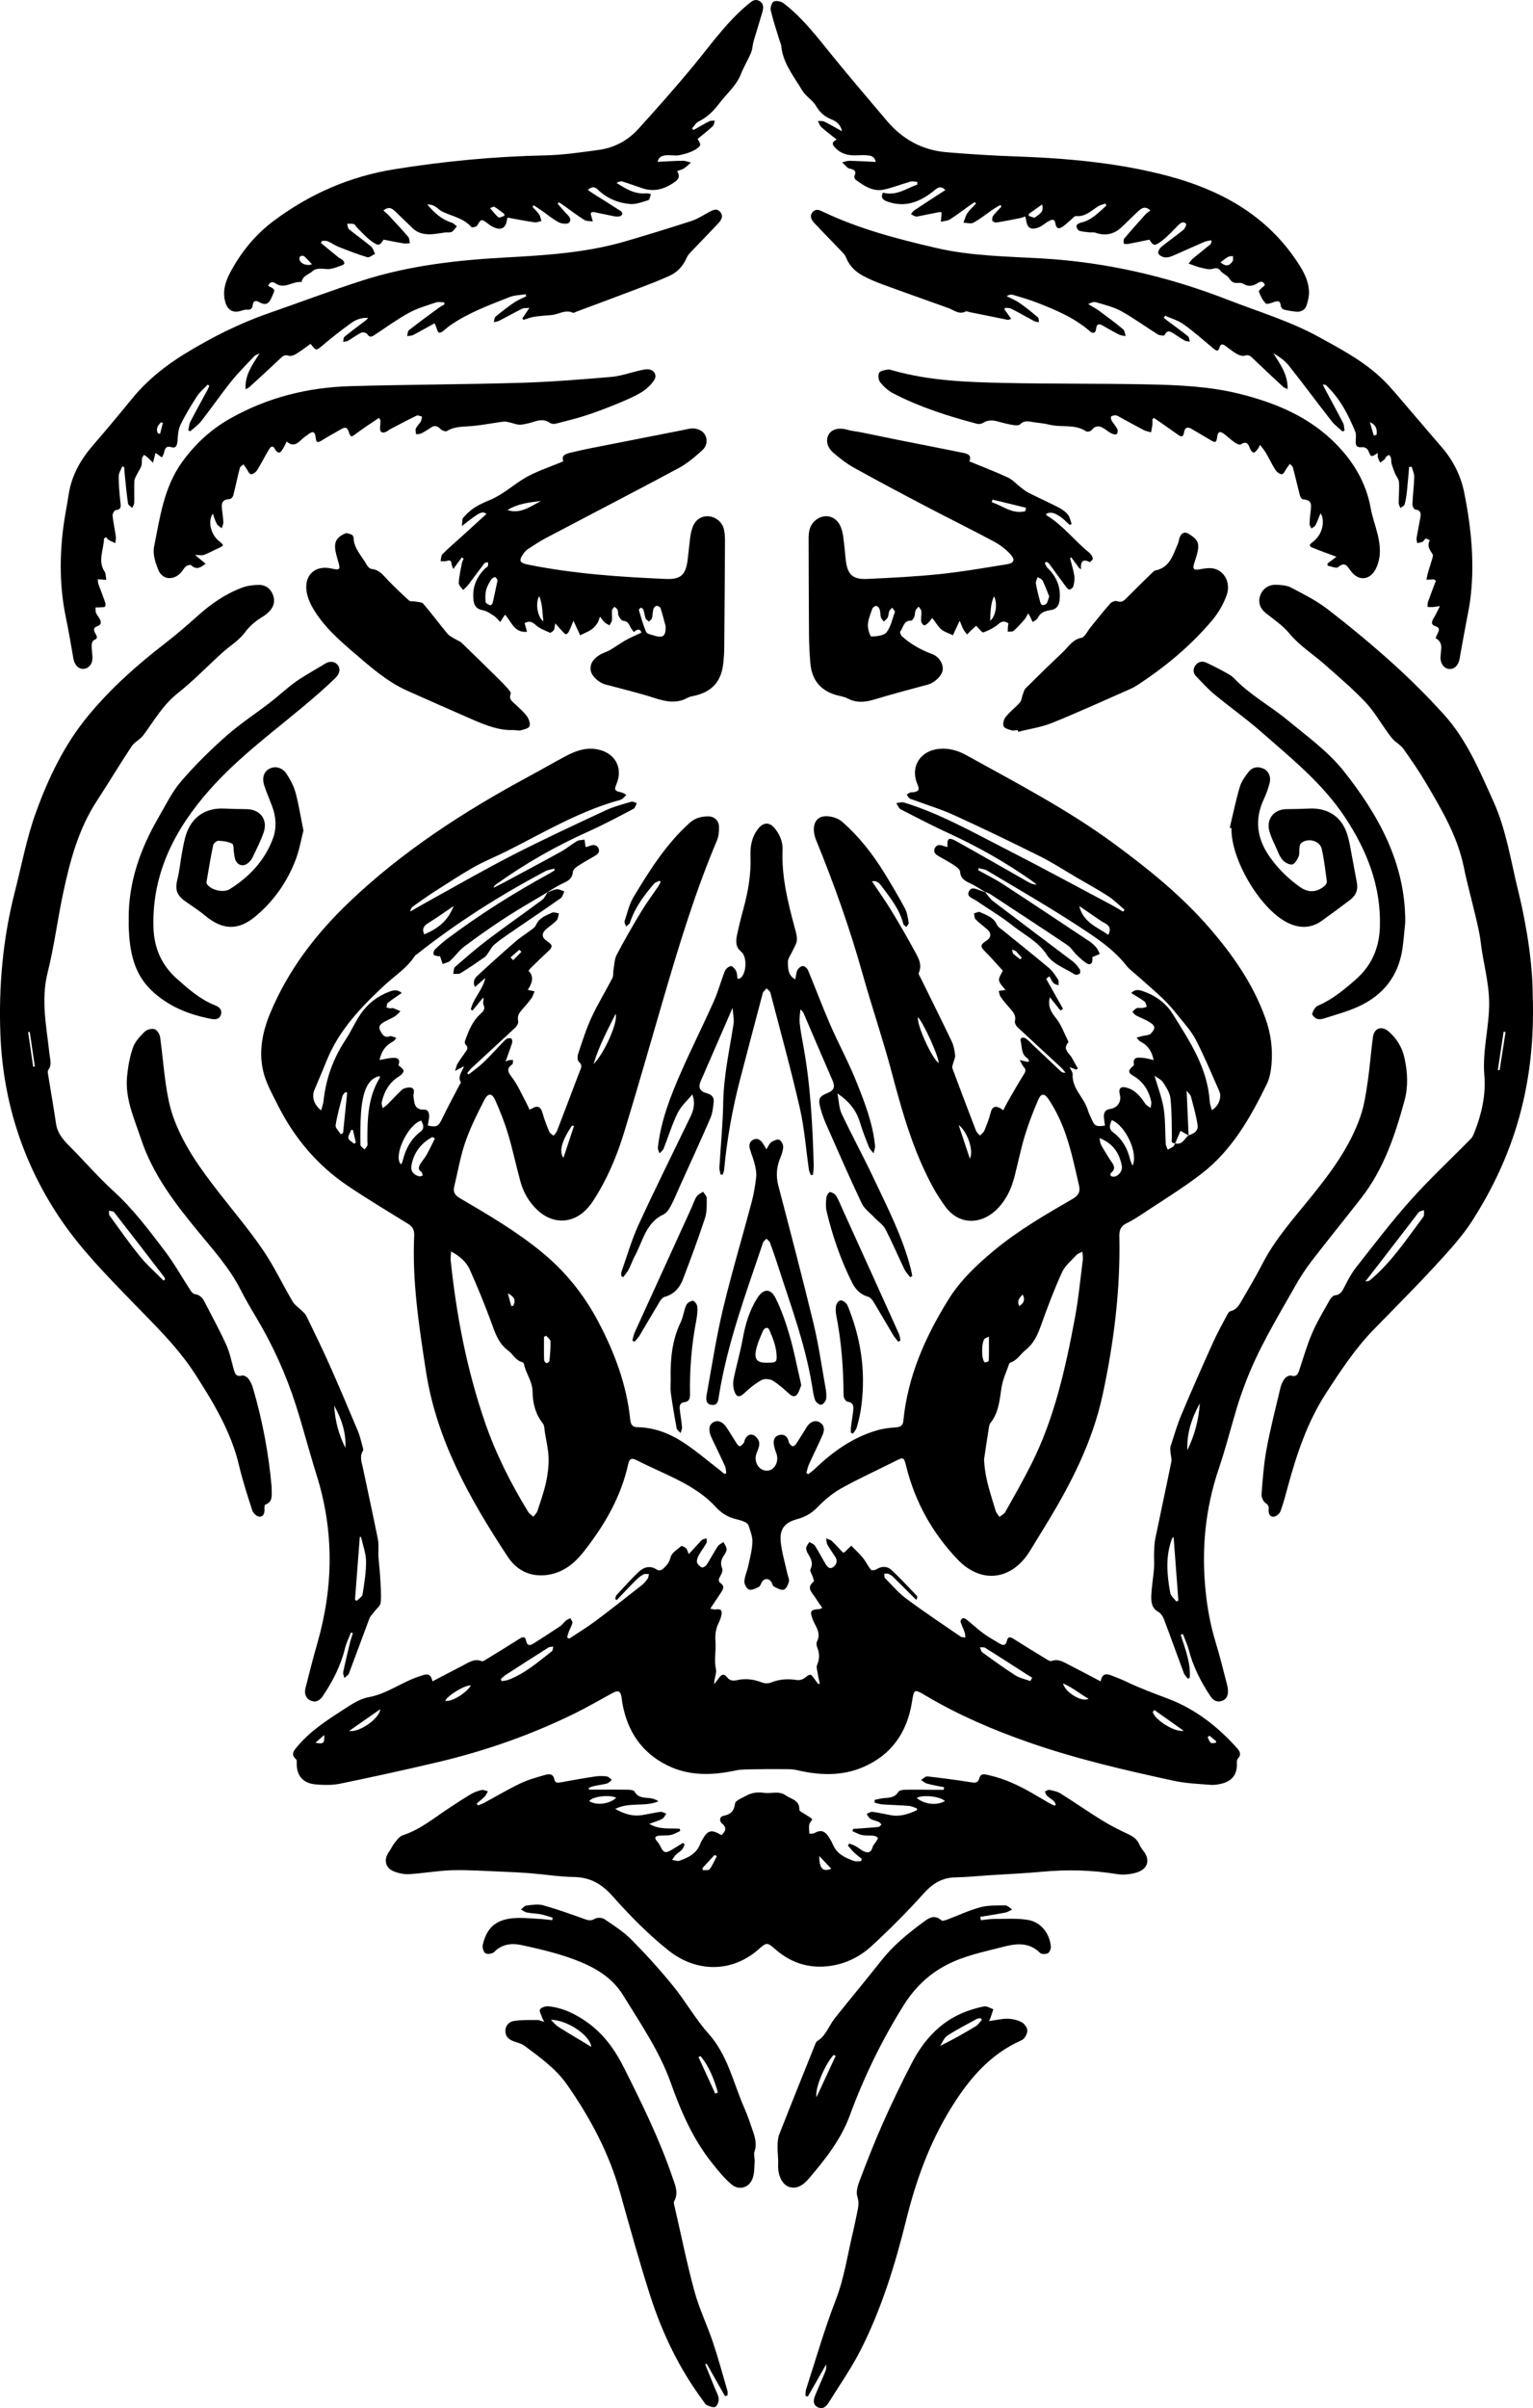 <?xml version="1.0" encoding="UTF-8"?>
<svg id="Layer_1" data-name="Layer 1" xmlns="http://www.w3.org/2000/svg" viewBox="0 0 573.37 900">
  <path d="M204.82,333.44c-5.17,3.11-10.44,6.07-15.49,9.35-5.33,3.46-10.54,7.12-15.63,10.92-1.99,1.48-3.45,3.66-5.3,5.35-.72.66-1.87.84-2.83,1.24-.31-.93-.62-1.86-1-2.97-.1,0-.49.11-.83.03-.56-.13-1.47-.28-1.55-.6-.15-.55.02-1.45.42-1.83,1.5-1.46,3.06-2.86,4.73-4.11,12.12-9.07,24.91-17.11,38.19-24.37.67-.36,1.29-.79,1.94-1.19-.06-.21-.12-.43-.18-.64-1.14.33-2.38.47-3.4,1.02-16.73,8.9-32.71,18.96-47.61,30.71-.42.33-.94.62-1.22,1.06-2.9,4.44-7.37,7.22-11.16,10.74-8.81,8.18-17.14,16.84-21.75,28.31-1.47,3.67-3.06,7.29-4.57,10.94-1.06,2.57-.18,5.44,2.53,7.58.34-1.3.79-2.43.91-3.59.89-8.25,3.6-15.81,8.2-22.74,2.05-3.09,3.54-6.55,5.62-9.61,2.62-3.85,6.22-6.68,10.62-8.35,1.48-.56,3.04-1.06,4.82.41-.78.53-1.38.93-1.96,1.34-1.13.81-2.31,1.55-3.34,2.47-.35.32-.28,1.1-.4,1.66.49.1.98.23,1.47.28.3.03.65-.18.91-.09.95.34,1.88.77,2.81,1.16-.71.66-1.33,1.46-2.14,1.96-1.24.77-2.63,1.29-3.9,2.02-1.15.67-2.39,1.47-1.58,3.11.72,1.46,1.5,3.03,3.66,2.29.15-.05.32-.12.45-.08.68.2,1.34.44,2.01.66-.43.47-.76,1.12-1.29,1.39-2.75,1.38-4.31,3.6-5.03,6.9,1.7-.3,3.23-.7,4.79-.81,2.35-.17,3.02.87,2.27,2.72.75.76,1.82,1.36,1.92,2.09.09.6-.83,1.6-1.54,2.02-3.72,2.23-5.66,5.64-6.61,9.71-.16.69.21,1.5.34,2.26.62-.48,1.29-.89,1.84-1.44,1.79-1.79,3.48-3.68,5.33-5.39.57-.53,1.54-.78,2.35-.87,1.67-.2,2.48.46,2.07,2.32-.18.81.04,1.72.15,2.57.28,2.29,1.26,3.48,3.9,3.36,1.47-.06,1.91,1.59,1.72,3.05-.13.97-.32,1.93-.49,2.88,3.35.75,3.99.3,5.28-2.37,2.09-4.32,4.38-8.53,6.58-12.79.18-.34.62-.83.53-.98-1.37-2.18.43-3.86,1.18-6.02-1.15.6-1.91,1-3.36,1.77.43-1.33.52-2.05.87-2.62.89-1.45,1.87-2.85,2.87-4.23.7-.98,1.47-1.87.19-3-.26-.23-.37-.91-.24-1.27,1.32-3.71,2.72-7.39,5.76-10.14,1.05-.95,2.01-1.86,1.14-3.57-.3-.58.22-1.58-.03-2.65-1.35,1.64-2.7,3.27-4.04,4.91-.21-.13-.42-.27-.63-.4.93-4.26,4.52-7.33,5.41-11.78-1.23,1.08-2.47,2.15-3.86,3.37-1.01-2.15.05-3.4,1.05-4.32,4.64-4.31,9.36-8.54,14.15-12.7,1.75-1.52,3.76-2.74,5.61-4.15.73-.56,1.65-1.13,1.98-1.91,1.17-2.75,3.71-3.64,6.09-4.7.67-.3,1.67.17,2.52.29-.26.87-.27,1.96-.82,2.55-1.15,1.24-2.6,2.19-3.9,3.29-1.85,1.58-1.76,3.17.23,4.48,2.32,1.54,2.3,2.19.16,4.13-2.18,1.98-4.26,4.07-6.37,6.12-.27.26-.46.6-.68.89q2.8,2.58-.27,7.11c.84.18,1.69.36,2.54.54-.38.87-.62,1.84-1.17,2.6-1.04,1.44-2.22,2.79-3.4,4.12-1.11,1.25-2.01,2.44-1.56,4.34.17.7-.4,1.85-.99,2.41-5.46,5.14-11.02,10.19-16.52,15.29-.58.54-1.04,1.2-1.55,1.8.17.18.34.35.51.53,1.83-1.46,3.76-2.79,5.45-4.4,2.47-2.35,4.74-4.9,7.11-7.35.54-.56,1.05-1.19,1.7-1.56.47-.27,1.3-.4,1.68-.15.34.22.51,1.12.36,1.6-.76,2.38-1.65,4.72-2.49,7.06.09-.04.6-.37,1.15-.51.54-.14,1.12-.08,1.68-.11-.08.55.03,1.39-.29,1.61-2.48,1.75-1.49,3.06,0,5.04,2.02,2.7,3.38,5.88,5,8.88.51.94.93,1.93,1.45,3.03.5-.24.84-.37,1.14-.55,1.89-1.13,3.1-.45,3.68,1.68.67,2.43,1.6,4.79,2.56,7.12.25.61,1.04.99,1.58,1.47.42-.52,1-.97,1.23-1.56,2.46-6.36,4.87-12.73,7.29-19.1.47-1.23.91-2.47,1.42-3.69.5-1.19.87-2.15-.46-3.26-.56-.47-.56-2.1-.25-3.02,1.53-4.54,2.96-9.15,4.96-13.49,2.34-5.05,5.28-9.83,7.84-14.78.43-.84.23-1.99.4-2.98.35-1.92.34-4.05,1.21-5.71,2.87-5.49,5.98-10.86,9.18-16.16,1.96-3.25,4.25-6.29,6.37-9.44.33-.49.58-1.04.87-1.57l-.36-.53c-.71.37-1.6.58-2.09,1.14-3.76,4.36-7.18,8.94-9,14.52-.19.59-.95.99-1.44,1.49-.21-.68-.75-1.47-.57-2.03,1.01-3.08,1.74-6.37,3.38-9.09,6.01-9.95,12.19-19.81,20.99-27.68,2.09-1.87,4.47-2.41,7.06-2.38,2.15.03,3.8,1.57,3.88,3.86.06,1.73-.13,3.63-.8,5.2-8.02,18.96-14,38.6-19.78,58.32-4.97,16.95-9.77,33.96-14.95,50.84-2.75,8.98-6.42,17.63-11.6,25.54-.51.78-1.06,1.53-1.66,2.24-5.45,6.39-13.37,6.73-19.39.88-3.04-2.94-5.03-6.5-6.13-10.53-1.59-5.83-2.83-11.77-4.56-17.55-1.28-4.29-2.95-8.49-4.75-12.59-1.24-2.84-2.72-2.98-4.15-.23-2.66,5.14-5.26,10.38-7.15,15.83-1.84,5.32-2.75,10.97-4.1,16.46-.5,2.03.15,3.27,2,4.35,10.57,6.18,21.11,12.36,30.65,20.16,8.8,7.2,15.71,15.74,21.03,25.73,6.18,11.61,10.76,23.7,12.13,36.87.17,1.61.62,2.86,2.6,2.89,6.16.09,11.8,2.19,16.84,5.42,4.87,3.12,9.28,6.95,13.88,10.48.65.5,1.26,1.05,1.89,1.58l.71-.27c-.14-.87-.11-1.82-.45-2.59-1.39-3.11-2.91-6.17-4.37-9.25-.33-.7-.68-1.39-.97-2.11-.97-2.46-.59-4.3,1.04-5.15,1.63-.85,3.42-.18,4.85,1.96,1.29,1.93,2.45,3.95,3.72,5.89.32.48.94,1.23,1.24,1.16.57-.14,1.06-.76,1.48-1.26.23-.27.23-.73.38-1.09.61-1.48,1.83-2.45,3.26-1.81.98.43,2.01,1.77,2.14,2.82.16,1.26-.49,2.68-.98,3.96-1.26,3.24.97,6.78,4.17,6.5,2.7-.23,4.32-3.59,3.21-6.49-.46-1.21-.88-2.49-.98-3.77-.13-1.64.72-2.89,2.46-3.12,1.64-.22,2.61.72,3.08,2.23.09.3.08.67.26.88.38.45.82,1.09,1.29,1.15.41.05,1.05-.49,1.35-.94,1.37-2.07,2.63-4.2,3.96-6.29,1.22-1.93,3.08-2.65,4.69-1.77,2.01,1.1,1.95,2.97,1.23,4.67-1.58,3.71-3.42,7.3-5.08,10.97-.48,1.05-.7,2.23-1.03,3.34.23.16.47.31.7.47.79-.63,1.64-1.2,2.37-1.89,6.8-6.52,14.31-11.9,23.49-14.54,2.28-.66,4.7-.91,7.08-1.09,1.62-.12,2.48-.75,2.63-2.31,1.59-16.53,8.09-31.24,16.7-45.18,4.55-7.37,10.69-13.18,17.3-18.66,9.07-7.52,19.21-13.35,29.33-19.23,2.15-1.25,2.96-2.58,2.38-5.05-1.98-8.45-3.63-17-7.34-24.94-1.14-2.45-2.45-4.85-3.94-7.1-1.66-2.5-2.9-2.47-4.06.25-1.85,4.34-3.57,8.76-4.93,13.26-1.53,5.04-2.55,10.23-3.87,15.33-1.14,4.41-3.01,8.45-6.23,11.79-5.93,6.16-14.26,6.39-19.41-.38-3.75-4.93-6.64-10.65-9.16-16.34-4.84-10.93-8.01-22.45-11.08-34.01-3.28-12.35-7.43-24.47-10.89-36.78-4.8-17.12-10.73-33.83-17.48-50.26-.03-.07-.06-.14-.08-.22-1.27-3.54-.8-6.53,1.24-7.89,1.96-1.32,6.39-.59,8.68,1.42,6.35,5.57,11.49,12.16,15.88,19.33,2.62,4.28,5.2,8.6,7.56,13.03.85,1.59,1.1,3.54,1.42,5.36.08.47-.58,1.07-.9,1.6-.39-.4-1.01-.73-1.13-1.2-1.37-5.35-4.73-9.54-7.93-13.82-.82-1.09-1.71-2.42-3.79-2.07,2.5,3.76,4.97,7.21,7.17,10.82,2.98,4.89,5.86,9.85,8.6,14.89,1.41,2.59,3.2,5.21,1.75,8.52-.21.49.46,1.4.79,2.08,3.85,7.85,7.77,15.67,11.54,23.56.75,1.57,1.07,3.42,1.26,5.17.1.94-.5,1.95-.74,2.95-.15.63-.47,1.37-.28,1.9,2.88,7.77,5.82,15.52,8.8,23.25.28.72.99,1.27,1.5,1.89.56-.59,1.35-1.09,1.64-1.8.9-2.19,1.78-4.41,2.35-6.71.63-2.55,2.02-2.98,4.75-.96.5-.97.94-1.92,1.46-2.83,2.04-3.54,4.03-7.11,6.21-10.56.7-1.11.89-1.8-.05-2.82-.64-.7-.97-1.68-1.44-2.53.88.21,1.76.44,2.65.63.2.04.43-.04.86-.1-.25-.48-.35-1-.65-1.19-2.43-1.54-1.99-4.24-2.55-6.47-.33-1.33.94-1.52,1.85-.98.91.54,1.62,1.42,2.41,2.16,3.6,3.4,7.19,6.8,10.8,10.19.37.34.87.55,1.7.46-.49-.59-.92-1.25-1.48-1.77-5.5-5.1-11.05-10.15-16.52-15.28-.54-.51-1.05-1.57-.9-2.22.47-1.99-.52-3.23-1.68-4.54-1.28-1.45-2.54-2.93-3.66-4.5-.44-.6-.49-1.48-.73-2.23.77-.11,1.54-.22,2.53-.35-.81-1.13-2.16-2.25-2.4-3.57-.2-1.11.89-2.46,1.39-3.66-1.92-2.09-4.12-4.67-6.52-7.06-1.92-1.91-1.98-2.57.24-4.01,2.02-1.31,2.15-2.91.34-4.48-1.41-1.22-2.93-2.31-4.23-3.63-.47-.48-.41-1.46-.6-2.22.76-.18,1.7-.73,2.26-.47,2.41,1.13,5.11,1.89,6.34,4.74.36.84,1.38,1.41,2.16,2.04,5.76,4.69,11.59,9.31,17.28,14.09,1.39,1.17,2.42,2.81,3.43,4.36.34.52.12,1.41.16,2.13-.64-.27-1.46-.38-1.88-.85-.66-.72-1.05-1.69-1.55-2.55l-1.2.97c2.1,3.74,4.2,7.48,6.3,11.22-.32.2-.63.41-.95.61-1.28-1.6-2.57-3.2-3.98-4.96-.79,3.31.34,5.44,2.26,7.77,1.99,2.42,3.06,5.61,4.52,8.47.1.19.2.55.11.66-2.31,2.65.5,4.05,1.44,5.88.67,1.3,1.43,2.55,2.15,3.82l-.55.46c-.67-.25-1.34-.49-2.53-.92.49,1.1,1.16,1.88,1.12,2.63-.3,5.43,4.34,8.72,5.69,13.42.32,1.11.91,2.14,1.35,3.21,1.12,2.74,1.71,3.07,5.08,2.57-.14-.95-.31-1.89-.4-2.85-.17-1.75.31-3.09,2.31-3.36,2.7-.36,4.31-2.68,3.65-5.27-.63-2.44.29-3.36,2.72-2.64,3.19.94,5.06,3.39,6.82,6.01.44.65,1.29,1.01,1.95,1.51.09-.78.39-1.61.23-2.35-.88-4.22-3.06-7.54-6.86-9.75-1.81-1.05-1.79-1.95-.19-3.31.25-.21.63-.55.59-.78-.52-3.06,1.62-2.64,3.37-2.51,1.26.1,2.5.49,3.99.8-.68-3.31-2.17-5.53-4.94-6.9-.59-.29-.98-.99-1.46-1.49.76-.19,1.51-.39,2.27-.59,1.03-.27,2.4-.22,3.04-.87,1.98-2.01,1.78-3.02-.71-4.48-1.52-.9-3.22-1.5-4.78-2.34-.54-.29-.92-.9-1.37-1.37.55-.46,1.03-1.1,1.66-1.34.61-.23,1.37,0,2.06-.07.55-.06,1.09-.27,1.63-.41-.2-.62-.22-1.45-.64-1.83-.91-.82-2.02-1.41-3.06-2.08-.62-.4-1.26-.76-2.1-1.27,1.74-1.74,3.38-1.04,4.89-.51,4.46,1.58,8.21,4.43,10.63,8.32,6.3,10.1,13.03,20.11,13.84,32.58.07,1.12.52,2.21.82,3.39,2.49-1.49,3.81-4.73,2.79-7.05-2.83-6.45-5.56-12.97-8.78-19.23-1.68-3.25-4.26-6.05-6.57-8.94-1.78-2.23-3.65-4.43-5.71-6.41-3-2.89-6.2-5.58-9.31-8.36-1.49-1.34-3.2-2.52-4.42-4.08-4.88-6.23-11.45-10.48-17.87-14.68-11.14-7.29-22.72-13.92-34.14-20.76-.91-.55-2.09-.64-3.15-.94-.1.24-.19.48-.29.73,3.13,1.75,6.38,3.33,9.38,5.29,10.77,7.02,21.47,14.15,32.18,21.27.96.64,1.86,1.42,2.61,2.3.6.7.92,1.65,1.37,2.48-.84.35-1.67.71-2.81,1.19,0,.06.06.55.05,1.04-.05,1.56-1,1.99-2.16,1.26-1.35-.86-2.55-1.99-3.71-3.11-1.2-1.16-2.08-2.74-3.43-3.65-9.58-6.44-19.25-12.75-28.9-19.08-.57-.37-1.26-.55-1.9-.82l.07.07c-1.7-1.02-3.35-2.14-5.12-3.02-2.03-1.01-4.14-1.7-4.33-4.56-.05-.78-1.05-1.67-1.82-2.19-1.93-1.29-3.97-2.42-6-3.55-1.25-.7-2.36-1.54-1.65-3.09.7-1.54,2.08-1.31,3.41-.81.42.16.86.23,1.34.35-.26-3.23.44-3.77,3.26-2.2,9.04,5.04,18.01,10.22,27.02,15.33.9.51,1.86.93,3.05.91-.51-.41-.99-.86-1.52-1.23-9.78-6.9-20.14-12.79-31.02-17.79-6.19-2.84-12.25-5.99-18.31-9.12-.74-.38-1.1-1.52-1.64-2.31.97-.09,2.04-.48,2.9-.21,13.33,4.07,25.41,10.93,37.73,17.21,13.37,6.82,26.57,14,39.83,21.03,1.48.79,2.9,1.69,4.35,2.54.2-.23.39-.47.59-.7-2.04-1.71-3.93-3.65-6.14-5.09-3.75-2.44-7.71-4.57-11.58-6.84-4.62-2.7-9.11-5.65-13.88-8.03-10.59-5.28-21.25-10.42-32.01-15.33-4.97-2.27-10.25-3.87-15.39-5.78-.51-.19-1.1-.28-1.49-.61-.43-.35-.67-.93-.99-1.41.44-.26.86-.58,1.33-.75.35-.13.77-.04,1.15-.1,2.01-.29,2.38-.96,1.57-2.79-2.88-6.51.8-12.69,7.97-13.4,3.62-.36,6.99.55,10.07,2.25,18.78,10.4,37.88,20.3,55.24,33.03,12.95,9.5,25.47,19.6,36.01,31.79,8.69,10.06,16.27,20.93,20.81,33.63,2.02,5.64,2.81,11.45,2.25,17.39-.23,2.43-.68,5.01-1.74,7.17-6.15,12.61-13.09,24.8-24.44,33.53-7.23,5.56-15.08,10.32-22.68,15.39-1.74,1.16-3.55,2.24-5.42,3.16-2.02,1-2.66,2.48-2.61,4.68.44,20.02-2.03,39.77-6.23,59.29-3.79,17.66-11.93,33.51-21.3,48.78-1.95,3.17-3.88,6.34-5.82,9.52-6.74,11.09-18.24,12.69-27.2,3.28-9.4-9.86-15.9-21.52-19.19-34.85-.84-3.42-.98-3.42-4.13-1.83-6.7,3.39-13.57,6.47-20.12,10.14-3.33,1.86-6.38,4.44-9.04,7.19-2.18,2.25-4.6,3.54-7.48,4.33-4.62,1.26-6.63,3.66-6.14,8.47.41,4.04,1.64,7.99,2.5,11.99.21.98.77,2.05.55,2.91-.3,1.14-1.04,2.75-1.91,2.99-1.05.28-2.5-.54-3.64-1.14-.51-.27-.66-1.19-1.04-1.77-.88-1.37-2.5-1.42-3.42-.09-.44.63-.62,1.64-1.2,1.94-1.14.6-2.63,1.35-3.66,1.03-.87-.27-1.84-2-1.78-3.04.09-1.88,1-3.71,1.4-5.59.65-3.01,1.48-6.04,1.61-9.08.09-2.07-.81-4.2-1.44-6.26-.17-.55-.89-1.06-1.48-1.33-.98-.45-2.04-.75-3.09-1-3.02-.72-5.47-2.14-7.63-4.5-5.89-6.44-13.68-10.04-21.43-13.63-2.81-1.3-5.63-2.59-8.39-4-1.75-.9-2.58-.38-2.97,1.43-2.71,12.41-8.95,23.04-16.71,32.88-3.72,4.72-8.26,8.21-14.5,8.74-6,.51-10.73-2.11-13.89-6.91-14.05-21.36-26.58-43.49-30.56-69.23-2.6-16.84-5.22-33.73-4.41-50.88.09-2-.63-3.29-2.38-4.36-7.46-4.58-14.97-9.11-22.24-13.98-11.59-7.75-20.31-18.12-26.52-30.57-2.06-4.13-4.43-8.31-5.41-12.74-1.61-7.27-.17-14.53,2.69-21.38,6.7-16.09,17.05-29.59,29.58-41.54,19.97-19.05,42.9-33.85,67.07-46.89,4.71-2.54,9.34-5.22,14.06-7.73,3.91-2.07,7.99-3.41,12.51-2.24,6.08,1.58,8.76,7.05,6.27,12.84-.91,2.11-.61,2.55,1.79,3.03.67.13,1.28.61,1.92.93-.56.56-1.04,1.28-1.71,1.64-.8.44-1.76.58-2.65.84-14.28,4.28-27.05,11.85-40.24,18.5-4.13,2.08-8.46,3.79-12.47,6.06-5.12,2.9-10.04,6.16-15,9.34-2.65,1.7-5.21,3.53-7.77,5.37-.52.37-.85,1-.99,1.87,2.58-1.47,5.15-2.98,7.75-4.41,10.25-5.64,20.39-11.49,30.81-16.82,11.38-5.81,22.97-11.2,34.55-16.6,3.05-1.42,6.38-2.26,9.62-3.23.57-.17,1.34.36,2.02.56-.41.72-.63,1.79-1.25,2.12-5.56,2.91-11.1,5.89-16.83,8.45-12.15,5.44-23.64,11.97-34.46,19.71-.43.31-.85.63-1.06,1.33,1.27-.64,2.55-1.25,3.81-1.92,7.17-3.85,14.36-7.67,21.48-11.6,2.07-1.15,3.9-2.73,5.95-3.92.78-.45,1.87-.37,2.81-.54.13.89.25,1.78.39,2.79.25-.07.76-.17,1.24-.35,1.42-.55,2.89-.79,3.6.86.68,1.57-.6,2.33-1.8,3.02-2.08,1.19-4.18,2.37-6.18,3.7-.71.47-1.57,1.33-1.63,2.07-.2,2.84-2.31,3.55-4.36,4.54-1.78.86-3.44,1.99-5.15,3.01l.07-.07ZM444.51,424.31c1.96-.53,3.72-1.68,3.42-3.77-.53-3.64-1.58-7.21-2.52-10.78-.16-.62-.81-1.1-1.59-2.12.27,6.03.51,11.37.74,16.7-1.03-.57-2.06-1.15-3.03-1.7-.61,1.42-1.3,3.04-1.99,4.66-1.8,0-1.23-1.14-1.24-2.24-.06-4.85,0-9.72-.52-14.53-.23-2.1-1.58-4.18-2.79-6.02-.71-1.09-2.15-1.7-3.19-2.47,1.25,4.32,2.8,8.22,3.44,12.26.69,4.32.49,8.78.76,13.18.05.75.49,1.47.75,2.2.7-.4,1.46-.73,2.09-1.21.33-.26.46-.78.68-1.18,2.71.77,3.47-1.76,5.01-2.97ZM404.83,467.81c-1,.52-1.72.7-2.14,1.16-1.91,2.11-4.33,4.03-5.47,6.52-2.92,6.39-5.41,12.99-7.78,19.62-1.3,3.64-2.69,6.94-5.89,9.47-1.93,1.53-3.16,3.95-5.77,4.7-.13.04-.26.2-.31.33-1,2.96-2.4,5.87-2.87,8.91-.74,4.69-1.03,9.41-4.17,13.32-.31.39-.45.98-.53,1.49-.63,3.96-1.23,7.91-1.81,11.88-.07.45.03.92.05,1.39.37,6.26,2.49,12.11,4.25,18.04.24.83.93,1.52,1.41,2.28.74-.59,1.76-1.04,2.19-1.81,3.33-5.95,6.72-11.88,9.78-17.97,8.62-17.16,12.73-35.72,16.24-54.41,1.36-7.23,2.04-14.58,2.98-21.88.11-.85-.08-1.74-.15-3.05ZM168.72,467.72c-.08,1.4-.26,2.36-.16,3.29,2.14,20.57,6.03,40.78,12.76,60.37,4.07,11.85,9.69,22.99,16.22,33.66.45.73,1.3,1.22,1.96,1.82.51-.7,1.23-1.34,1.49-2.12,1.17-3.53,2.42-7.05,3.22-10.67.66-3,1.06-6.13.97-9.19-.09-3.2-.88-6.39-1.39-9.57-.18-1.13-.13-2.52-.77-3.33-2.8-3.54-3.78-7.66-3.84-11.96-.06-3.83-2.55-6.75-3.23-10.3-.05-.25-.37-.58-.62-.64-2.46-.6-3.45-2.96-5.22-4.27-3.75-2.78-4.94-6.69-6.41-10.72-2.42-6.6-5.11-13.12-7.97-19.54-1.29-2.89-3.68-5.03-7.01-6.84ZM141.99,402.21c-.28.06-.57.07-.83.17-2.75,1.02-4.05,3.4-4.83,5.89-.77,2.47-1.14,5.12-1.31,7.71-.26,3.95-.28,7.93-.21,11.89,0,.59,1,1.16,1.53,1.73.36-.48.85-.91,1.05-1.45.17-.47.02-1.07.02-1.61-.02-8.23.14-16.43,4.67-23.77.06-.09-.04-.28-.09-.56ZM411.21,425.36c.2.85.24,1.79.64,2.54.98,1.83,2.12,3.58,3.21,5.35,1.02,1.65,2.85,3.21.43,5.16-.19.15-.22.87-.05,1.02.29.25.82.41,1.21.35,1.8-.26,3.3-2.19,2.92-4.12-.92-4.7-3.3-8.41-8.35-10.3ZM162.68,425.48c-.33-.17-.65-.35-.98-.52-4.29,2.31-7,5.87-7.83,10.72-.34,2.01.84,3.4,2.8,3.94.43.12.95-.13,1.43-.22-.14-.46-.14-1.15-.44-1.34-1.52-.96-1.02-2.11-.36-3.2.68-1.12,1.61-2.09,2.24-3.23,1.12-2.01,2.1-4.1,3.13-6.15ZM415.85,418.64c-.85,1.76-1.28,3.24.52,4.59,3.36,2.52,5.31,5.95,6.28,10,.17.73.54,1.41.95,2.43,2.23-4.64-2.62-14.97-7.75-17.02ZM157.53,418.8c-5.09,1.57-10.51,13.31-7.62,16.29.12-.09.29-.16.34-.29.16-.35.31-.71.4-1.08,1.05-4.34,3.06-8.07,6.7-10.83,1.59-1.21.9-2.68.18-4.09ZM127.45,423.94c.29-.16.57-.32.86-.49.51-5.03,1.03-10.06,1.54-15.09-.23-.06-.46-.12-.69-.18-.36.46-.92.86-1.06,1.37-.95,3.65-2,7.3-2.57,11.02-.15,1,1.24,2.24,1.92,3.37ZM158.67,349.22c5.8-2.47,9.02-5.49,11.01-10.61-3.41,2.3-6.35,4.46-9.46,6.33-1.77,1.06-2.45,2.21-1.55,4.28ZM414.54,349.38c1.13-2.34.35-3.54-1.45-4.45-1.16-.58-2.21-1.38-3.29-2.1-1.95-1.32-3.88-2.66-6.16-4.23,1.6,6.26,6.72,7.86,10.89,10.79ZM222.01,397.7c4.29-4.36,9.3-16.11,8.24-18.78-3.13,6.26-6.34,12.24-8.24,18.78ZM343.32,380.14c-.49,2.87,5.19,15.41,7.79,17.19-.01-2.53-5.62-14.9-7.79-17.19ZM204.28,499.21l-.81.42c0,2.9-.04,5.81.04,8.71.01.4.52,1.03.89,1.1.31.07,1.07-.48,1.1-.81.23-2.44.47-4.89.39-7.32-.02-.72-1.05-1.4-1.61-2.1ZM369.88,499.55c-.94.45-1.35.53-1.6.78-1.23,1.24-1.29,7.67-.01,8.79.22.19,1.53-.29,1.54-.49.1-2.87.07-5.75.07-9.07ZM362.74,433.01c1.58-2.87-.97-10.25-4.17-12.52,1.32,3.97,2.64,7.93,4.17,12.52ZM214.67,420.85l-.74-.19c-3.78,5.71-4.96,9.54-3.2,12.09,1.4-4.21,2.67-8.05,3.95-11.9ZM132.48,427.46c.2-.15.41-.31.61-.46-.36-1.55-.73-3.11-1.09-4.66-.2-.04-.4-.07-.6-.11-.41,1.05-1.25,2.17-1.1,3.14.12.79,1.41,1.41,2.19,2.1ZM191.23,488.17c.25-.06.5-.12.76-.18.96-1.97.54-3.21-2.06-4.64.52,1.92.91,3.37,1.31,4.82ZM381.24,488.13c1.81-1.12,2.22-2.55,1.25-4.31-1.2,1.24-2.27,2.41-1.25,4.31ZM378.54,354.88c.23.89.21,1.34.42,1.54.81.75,1.69,1.43,2.58,2.08.05.04.42-.34.64-.52-.72-.82-1.41-1.65-2.16-2.43-.23-.24-.64-.3-1.48-.67ZM190.95,357.82c.33.35.65.7.98,1.04,1.03-1.04,2.05-2.07,3.08-3.11-.26-.27-.51-.53-.77-.8-1.09.95-2.19,1.91-3.28,2.86Z" style="fill: #000; stroke-width: 0px;"/>
  <path d="M212.91,612.42c3.27-2.18,6.65-4.22,9.8-6.57,5.88-4.39,11.65-8.95,17.42-13.48.84-.66,1.53-1.55,2.15-2.43.3-.43.28-1.1.4-1.65-.64.01-1.38-.18-1.9.08-.95.49-1.87,1.14-2.63,1.89-2.04,2.01-3.99,4.11-5.98,6.17-.49.51-.98,1.04-1.47,1.56-.2-.11-.41-.23-.61-.34.15-.49.15-1.11.46-1.45,2.73-2.95,5.4-5.97,8.32-8.72,1.99-1.87,4.39-2.54,6.99-.74.42.29,1.57.13,1.98-.26,1.3-1.22,2.49-2.37,2.96-4.45.37-1.63,2.5-2.92,4-4.2.23-.19,1.32.39,1.82.83.4.36.51,1.05.99,2.16,1.39-1.5,2.5-2.7,3.62-3.9.48-.51.91-1.09,1.47-1.48.44-.29,1.05-.32,1.58-.47,0,.57.2,1.26-.04,1.69-.91,1.61-2.06,3.1-2.95,4.72-.41.75-.78,1.79-.58,2.55.2.75,1.02,1.56,1.76,1.87.42.17,1.48-.45,1.83-.98,1.45-2.25,2.67-4.64,4.14-6.88.46-.71,1.42-1.09,2.15-1.62.42.87,1.1,1.72,1.17,2.61.06.75-.48,1.63-.95,2.32-1.07,1.57-1.51,3.05-.68,4.98.32.74-.26,2.07-.78,2.92-.63,1.05-.78,1.89.24,2.61,1.44,1.02.94,2.11.23,3.21-1.29,1.98-2.63,3.94-4.17,6.25.95.16,1.44.36,1.9.3,2.14-.27,2.67.22,2.22,2.31-.19.9-.53,1.79-.94,2.62-1.14,2.31-1.43,4.51-1.22,7.23.25,3.3-.59,6.67.16,10.14.35,1.61-.73,3.53-.65,5.59.58-.74,1.2-1.45,1.73-2.23.93-1.38,1.91-1.83,3.09-.31.99,1.28,2.21,1.42,3.73,1.07,3.18-.72,6.27-.34,9.34.87.98.39,2.37.41,3.33.02,3.21-1.3,6.43-1.46,9.81-.93.91.14,2.13-.23,2.87-.81,2.06-1.61,2.18-1.67,3.7.54.42.61.89,1.19,1.34,1.78.18-.07.37-.13.55-.2-.26-1.21-.57-2.41-.75-3.63-.17-1.13-.62-2.45-.23-3.38.95-2.24.92-4.29.03-6.49-.27-.67-.39-1.66-.08-2.25,1.27-2.42.27-4.45-.83-6.52-.29-.55-.54-1.12-.77-1.69-1.2-3.12-.82-3.71,2.44-3.85.21,0,.42-.16,1.13-.45-.95-1.39-1.86-2.64-2.68-3.95-1.16-1.85-3.44-3.61-.54-5.91.23-.18-.19-1.22-.37-1.84-.28-.93-1.15-2.1-.84-2.72,1.08-2.18.31-3.85-.79-5.63-.44-.71-.87-1.61-.8-2.38.07-.76.76-1.48,1.18-2.21.71.45,1.68.74,2.1,1.39,1.44,2.25,2.64,4.66,4.04,6.94.62,1.01,1.53,2.01,2.83,1,1.21-.94,1.69-2.23.78-3.68-.99-1.57-2.11-3.07-3.01-4.69-.36-.65-.31-1.52-.45-2.3.7.3,1.55.45,2.08.94,1.51,1.41,2.88,2.96,4.23,4.38.39-.14.57-.16.67-.25.81-.78,1.6-1.57,2.4-2.36,1.46,1.51,3.03,2.93,4.35,4.55,1.12,1.37,1.88,3.04,2.99,4.42.26.32,1.49.24,1.99-.09,1.96-1.27,4.07-1.29,5.63.14,3.36,3.06,6.43,6.45,9.58,9.73.24.25.17.79-.2,1.51-.55-.53-1.11-1.06-1.65-1.6-2.35-2.35-4.69-4.72-7.07-7.03-.49-.48-1.12-.87-1.76-1.11-.44-.17-1-.02-1.51-.01.08.55-.03,1.29.28,1.61,2.61,2.64,5.05,5.53,8.01,7.73,6.59,4.89,13.43,9.44,20.21,14.09.48.33,1.22.28,1.85.4-.1-.71-.1-1.45-.33-2.11-.45-1.28-1.1-2.5-1.49-3.8-.1-.34.36-1.09.75-1.27.35-.16,1.04.08,1.4.37,2.15,1.72,4.17,3.61,6.38,5.25,1.86,1.38,3.93,2.47,5.91,3.7,1.35.84,2.45,1.07,2.9-.94.33-1.48,1.08-1.6,2.36-.79,4.24,2.7,8.54,5.31,12.83,7.92.44.27,1.1.58,1.5.43,2.54-.93,4.53.41,6.58,1.46,3.85,1.96,7.65,3.99,11.79,6.16.67-3.59,2.75-2.74,4.83-1.89,1.51.61,3.04,1.16,4.5,1.87,5.19,2.51,10.57,4.48,15.95,6.52,10.08,3.82,18.59,10.41,25.8,18.53,1.1,1.24,1.61,2.41.23,3.85-.35.36-.38,1.15-.35,1.73.16,3.82-1.53,6.41-5.19,7.47-1.47.42-3.07.7-4.58.59-4.63-.36-9.33-.54-13.84-1.52-18.33-3.97-36.63-8.19-54.36-14.4-13.26-4.64-26.15-10.16-38.28-17.34-4.55-2.69-4.49-2.64-5.31,2.47-1.82,11.21-7.66,19.6-18.17,24.13-7.96,3.43-16.29,3.16-24.66,1.19-2.18-.51-4.53-.38-6.81-.41-2.99-.05-5.99,0-8.98.07-2.44.07-4.95-.07-7.31.44-8.7,1.86-17.29,2.14-25.46-1.87-9.69-4.76-15.06-12.81-16.9-23.34-.12-.69-.17-1.38-.28-2.07-.38-2.44-1.25-2.84-3.45-1.64-4.7,2.55-9.32,5.26-14.11,7.61-16.28,7.99-33.31,13.96-50.94,18.14-12.21,2.89-24.47,5.56-36.76,8.1-2.91.6-6.04.53-9.03.29-4.94-.4-7.33-3.29-7.22-8.1,0-.45.03-1.09-.23-1.31-2.13-1.79-.87-3.18.38-4.69,4.73-5.7,10.85-9.69,16.96-13.64,3.03-1.96,6.27-4.22,9.69-4.84,6.96-1.27,12.46-5.65,18.95-7.78,2.19-.72,4.26-1.83,5.02,1.83,3.93-2.05,7.54-3.97,11.18-5.82,2.24-1.14,4.36-2.83,7.18-1.74.34.13.91-.14,1.29-.37,4.35-2.66,8.71-5.32,13.02-8.06,1.25-.79,2.04-.76,2.34.78.39,2.01,1.48,1.91,2.85,1.03,3.32-2.14,6.66-4.25,9.94-6.46.81-.54,1.37-1.44,2.13-2.07.47-.39,1.09-.61,1.64-.9.28.59.88,1.25.77,1.75-.24,1.1-.88,2.1-1.29,3.17-.29.75-.47,1.55-.7,2.33.28.13.55.27.83.4ZM187.3,627.58c.11.24.23.48.34.71.79-.14,1.63-.15,2.37-.43,6.28-2.32,11.22-6.71,16.4-10.72.39-.3.35-1.15.52-1.74-.62.11-1.34.05-1.83.36-5.35,3.38-10.68,6.8-15.99,10.24-.66.43-1.21,1.04-1.81,1.57ZM385.35,628.27c.24-.42.48-.84.72-1.26-.53-.31-1.07-.6-1.58-.93-5.33-3.41-10.63-6.86-15.99-10.22-.51-.32-1.32-.15-1.99-.21.29.65.4,1.54.9,1.9,4.06,2.94,8.12,5.9,12.34,8.59,1.65,1.05,3.73,1.44,5.61,2.13ZM431.73,639.09c-.18.24-.37.48-.55.72.47,2.71,8.04,7.72,11.53,7.05-3.92-2.78-7.45-5.27-10.97-7.77ZM142.23,638.8c-4.09,2.85-7.66,5.34-11.64,8.11,3.63.73,11.29-4.48,11.64-8.11ZM176.14,629.94c-2.06-.34-8.56,3.6-9.63,5.68,2.1.62,7.57-2.53,9.63-5.68ZM397.57,629.15c.89,3.51,7.3,7.22,9.56,5.71-3.22-1.75-5.83-4.13-9.56-5.71ZM121.27,648.44c-1.26,1.1-2.16,1.9-3.28,2.88,3.03.58,3.41.26,3.28-2.88ZM452.4,648.7c-.25.17-.49.35-.74.52.38.72.62,1.61,1.19,2.11.36.32,1.23.06,1.87.06.05-.21.1-.41.15-.62-.83-.69-1.65-1.38-2.48-2.07Z" style="fill: #000; stroke-width: 0px;"/>
  <path d="M322.34,694.75c-.99-.81-2.04-1.57-2.96-2.45-.82-.78-1.51-1.7-2.26-2.56.18-.25.37-.49.55-.74.77.31,1.58.55,2.3.95.95.52,1.79,1.23,2.73,1.76,1.74.96,3.07.87,3.69-1.4.21-.77.91-1.4,1.35-2.12.26-.43.72-1.17.59-1.32-.36-.4-.97-.71-1.51-.77-1.46-.16-2.97,0-4.4-.28-1.23-.25-2.38-.94-3.56-1.44.07-.28.14-.57.2-.85.62-.04,1.25-.08,1.87-.12,2.54-.19,5.09-.34,7.62-.61.41-.04.77-.6,1.16-.92-.36-.33-.67-.79-1.1-.98-.99-.43-2.12-.59-3.04-1.14-.62-.37-.97-1.2-1.45-1.83.72-.28,1.48-.86,2.16-.78,2.3.29,4.57.83,6.86,1.25,3.51.65,6.66-.42,9.74-1.84.04-.23.08-.46.12-.68-1.02-.33-2.01-.86-3.05-.94-3.32-.27-6.65-.34-9.97-.57-.96-.07-1.9-.42-2.85-.65v-1.03c1.13-.22,2.25-.54,3.39-.65,2.08-.2,4.15-.12,5.46-2.34.34-.57,1.64-.79,2.51-.8,3.8-.07,7.59,0,11.39.02,1.03,0,2.07,0,3.1,0,.04-.32.08-.64.11-.96-2.12-.44-4.26-.79-6.34-1.35-.82-.22-1.52-.91-2.28-1.38.8-.46,1.66-1.4,2.41-1.31,5.45.6,10.9,1.33,16.32,2.19,1.61.25,2.57.29,3.11-1.6.58-2.04,2.39-1.3,3.74-1,5.56,1.24,10.66,3.64,15.59,6.42,2.23,1.26,4.41,2.59,6.63,3.87.7.4,1.45.71,2.18,1.06l.45-.45c-.26-.44-.44-.99-.8-1.31-.81-.72-1.77-1.27-2.55-2.01-.38-.37-.49-1.02-.73-1.54.55-.22,1.15-.7,1.63-.6,1.42.3,2.96.56,4.16,1.31,5.25,3.29,10.33,6.85,15.6,10.1,3.15,1.94,6.48,3.6,9.83,5.17,1.85.87,3.29,1.89,4.1,3.83.47,1.12,1.33,2.07,2.01,3.1,1.73,2.66,1.14,5.44-1.7,6.84-1.35.67-2.93.99-4.44,1.18-1.45.18-2.97.16-4.41-.08-9.15-1.49-18.32-1.73-27.56-.88-6.78.63-13.58.92-20.38,1.36-4.1.27-8.19.7-12.29.77-5.02.09-8.57,2.3-11.93,6.05-6.15,6.85-12.68,13.38-19.46,19.62-4.93,4.54-10.98,7.25-17.84,7.65-7.04.41-13.06-1.96-18.31-6.59-2.76-2.43-3.17-2.47-5.86-.06-10.12,9.09-23.52,8.91-33.89.68-7.6-6.03-14.51-13.07-20.97-20.34-4.11-4.62-8.41-7.06-14.54-7.15-5.33-.08-10.64-.95-15.97-1.38-3.7-.3-7.42-.48-11.13-.63-6.11-.24-12.24-.68-18.34-.52-5.33.14-10.63,1.14-15.96,1.46-1.94.12-4.05-.3-5.86-1.03-3.23-1.3-3.87-4.41-1.86-7.25.8-1.13,1.35-2.44,2.22-3.51.85-1.05,1.81-2.36,2.98-2.74,6.42-2.08,11.51-6.33,16.99-9.95,2.84-1.88,5.69-3.75,8.62-5.49,1.18-.7,2.54-1.16,3.88-1.46.71-.16,1.55.29,2.34.46-.39.67-.68,1.45-1.2,1.99-.91.93-1.98,1.72-2.98,2.56.15.25.31.49.46.74.77-.31,1.57-.56,2.3-.95,4.5-2.42,8.9-5.05,13.51-7.25,2.9-1.39,6.06-2.26,9.16-3.16,1.47-.43,3.14-.67,3.61,1.63.3,1.47,1.41,1.29,2.58,1.07,4.19-.77,8.39-1.52,12.6-2.15,1.44-.22,2.95-.22,4.4-.04.69.09,1.3.83,1.94,1.28-.6.47-1.13,1.16-1.8,1.35-1.48.43-3.04.58-4.56.9-.77.16-1.5.46-2.26.7l.08.72c1.34,0,2.67,0,4.01,0,3.56,0,7.13-.05,10.69.02.8.02,2.04.2,2.32.71,1.29,2.39,3.5,2.2,5.63,2.43,1.13.12,2.23.47,3.32,1.18-5.03,2.25-10.72.16-16.19,2.86,3.48,1.97,6.61,2.86,10.07,2.32,2.29-.36,4.56-.93,6.86-1.22.69-.09,1.46.44,2.2.69-.51.66-.89,1.58-1.56,1.94-1.31.7-2.79,1.1-4.84,1.86,3.97,2.33,7.79,1.51,11.38,1.83.08.27.15.55.23.82-1.14.51-2.24,1.22-3.44,1.47-1.42.3-2.93.15-4.4.29-1.44.14-2.08.69-.89,2.07.55.63,1.03,1.36,1.39,2.11,1.04,2.18,1.79,2.46,3.93,1.23,1.5-.86,2.94-1.8,4.41-2.71.21.18.41.37.62.55-.31.66-.5,1.43-.96,1.95-.67.74-1.59,1.24-2.3,1.94-.56.55-.96,1.27-1.43,1.91.92.13,1.96.59,2.74.32,3.34-1.16,6.47-2.69,7.81-6.37.13-.36.33-.7.51-1.04,2.17-4.08,3.57-4.48,7.4-2.16,1.83-1.6,1.9-2.98.21-4.34-1.06-.86-.93-2.58.49-2.86,2.75-.54,4.02-1.68,4.39-4.63.14-1.12,2.63-2.03,4.14-2.88,2.08-1.17,4.27-1.45,6.71-1.1,2.68.39,5.55-.87,8.11.95,2.04,1.45,5.21,1.71,5.09,5.37-.02.58,1.5,1.23,2.34,1.81.84.58,1.82,1.01,2.47,1.75.16.18-1,1.26-1.12,2-.18,1.11.03,2.28.07,3.43.66-.09,1.41,0,1.95-.31,1.99-1.11,3.5-.93,4.86.91.77,1.05,1.46,2.21,1.97,3.41,1.52,3.58,4.66,5.03,8.01,6.17.77.26,1.7.04,2.55.04.08-.28.16-.56.24-.84ZM353.42,673.13c-1.82-1.82-8.54-2.48-10.56-1.14,3.07,2.4,7.38,2.92,10.56,1.14ZM230.47,671.91c-2.46-1.3-8.93-.52-10.1,1.23,2.73,1.73,7.52,1.15,10.1-1.23ZM262.69,698.23c.08.25.16.5.24.74.85-.1,2.14.12,2.48-.35,1.09-1.49,1.82-3.23,2.69-4.88-.28-.16-.56-.32-.83-.48-1.53,1.65-3.05,3.31-4.58,4.96ZM310.91,698.39c-1.64-1.72-3.08-3.22-4.51-4.72.05,4.69,1.38,6.07,4.51,4.72Z" style="fill: #000; stroke-width: 0px;"/>
  <path d="M573.27,371.99c1.14,33.29-7.02,59.84-22.55,84.14-3.97,6.22-9.14,11.73-14.16,17.2-7.4,8.03-15.16,15.73-22.77,23.57-6.95,7.16-12.41,15.42-17.82,23.77-6.93,10.71-10.91,22.55-14.23,34.7-.86,3.14-1.66,6.31-2.77,9.35-.34.93-1.6,2.05-2.52,2.13-1.62.13-2.09-1.35-1.95-2.8.1-1.12-.21-1.67-1.23-2.37-.85-.59-1.52-2.19-1.43-3.28.45-5.63.84-11.3,1.88-16.84,1.45-7.76,3.41-15.43,5.24-23.11.28-1.17.87-2.37,1.62-3.3.48-.6,1.66-1.22,2.29-1.03,1.9.56,2.51-.36,3.02-1.87,1.57-4.68,2.92-9.47,4.87-13.99,1.83-4.25,4.27-8.25,6.53-12.31.42-.76,1.23-1.76,1.94-1.82,2.3-.21,2.91-1.8,3.78-3.51,1.26-2.48,2.62-4.97,4.34-7.14,6.67-8.45,13.19-17.05,20.36-25.05,7.12-7.95,14.98-15.25,22.47-22.88.61-.63.97-1.56,1.3-2.4,2.7-6.8,4.32-14.12,3.7-21.15-.82-9.41,1.93-18.34,1.79-27.57-.12-7.64-2.3-14.93-3.17-22.43-.37-3.22-1.18-6.4-1.92-9.57-1.43-6.13-3.13-12.21-4.39-18.37-2.39-11.64-8.36-21.62-14.27-31.63-2.55-4.33-5.43-8.48-8.34-12.58-.93-1.32-2.49-2.17-3.67-3.34-.81-.81-1.48-1.77-2.16-2.7-2.78-3.82-5.16-8.01-8.38-11.41-4.73-4.98-10-9.45-15.15-14.01-4.35-3.85-9.45-7.04-13.09-11.44-2.66-3.22-5.86-5.31-8.95-7.78-2.08-1.66-3.07-3.89-2.13-6.62.84-2.43,3.06-4.09,5.94-4,1.9.06,4.01.22,5.63,1.07,4.71,2.48,9.56,4.9,13.74,8.14,8.33,6.44,16.47,13.17,24.29,20.22,6.72,6.06,13.16,12.49,19.22,19.2,8.43,9.34,13.22,20.9,18.34,32.2,4.85,10.7,6.54,22.28,9.32,33.55,3.5,14.21,5.45,28.62,5.43,39.07ZM510.68,478.9c.99-.15,1.26-.11,1.41-.23.56-.41,1.09-.86,1.61-1.32,7.2-6.37,12.48-14.34,18.2-21.95.28-.37.61-.77.68-1.2.11-.62,0-1.27-.01-1.91-.59.19-1.24.28-1.74.61-.43.28-.7.81-1.03,1.24-3.97,5.15-7.93,10.31-11.9,15.46-2.26,2.93-4.53,5.84-7.21,9.3ZM563.1,385.71c-.24-.04-.48-.08-.72-.12-.72,4.77-1.44,9.55-2.16,14.32.22.03.44.07.66.1.74-4.77,1.48-9.53,2.23-14.3Z" style="fill: #000; stroke-width: 0px;"/>
  <path d="M101.59,555.46c-.07,3.13.75,5.76-2.41,6.9-.24.09-.28.98-.25,1.49.08,1.56-.3,3.12-2.02,2.98-.93-.07-2.24-1.36-2.56-2.36-1.8-5.52-3.59-11.07-4.93-16.71-2.96-12.55-9.46-23.33-16.3-33.99-6.59-10.27-15.32-18.6-23.74-27.3-9.2-9.5-18.62-19.07-26.09-29.89C8.89,435.7,1.13,412.08.15,386.62c-.69-17.95.91-35.79,5.39-53.28,2.52-9.83,4.37-19.9,7.79-29.4,4.67-12.98,10.63-25.48,19.52-36.28,8.47-10.29,18.35-19.09,28.88-27.21,4.23-3.26,8.28-6.76,12.26-10.33,4.9-4.39,10.23-8.09,16.38-10.43,2.04-.78,4.37-1.09,6.56-1.09,2.51,0,4.41,1.52,5.24,3.94.8,2.33.14,4.44-1.63,6.16-.61.59-1.27,1.15-1.99,1.59-2.7,1.65-5.05,3.47-7.03,6.17-2.14,2.92-5.54,4.91-8.29,7.4-5.62,5.09-10.91,10.6-16.84,15.29-5.52,4.37-8.79,10.3-12.86,15.72-1.16,1.55-3.23,2.44-4.28,4.04-4.49,6.77-8.67,13.75-13.11,20.55-6.78,10.41-9.92,22.16-12.47,34.08-2.13,9.94-3.38,20.08-5.85,29.92-2.61,10.39-.39,20.43.7,30.6.21,1.97.98,3.95-.47,5.81-.24.3-.19.91-.12,1.35,1,6.25,2.1,12.49,3.03,18.76.56,3.79,2.95,6.3,5.49,8.85,5.35,5.38,10.32,11.17,15.93,16.26,7.41,6.73,13.34,14.67,19.33,22.55,3.5,4.6,6.32,9.71,9.49,14.56.39.59,1,1.36,1.59,1.44,1.85.24,2.9,1.31,3.68,2.84,2.75,5.38,5.68,10.67,8.17,16.16,1.36,3,1.96,6.34,2.9,9.53.44,1.49,1.04,2.46,2.98,1.93.67-.19,1.91.55,2.43,1.22.78,1.01,1.33,2.29,1.69,3.54,3.6,12.23,5.88,24.71,6.93,36.6ZM61.17,478.6c.19-.16.38-.31.56-.46-.09-.27-.11-.6-.28-.81-6.23-8.1-12.45-16.2-18.74-24.25-.35-.44-1.29-.42-1.95-.61.06.62-.1,1.39.21,1.83,3.73,5.13,7.37,10.34,11.38,15.25,2.65,3.25,5.86,6.05,8.82,9.06ZM11.11,385.65c-.2.03-.39.06-.59.09.63,4.31,1.26,8.63,1.89,12.94.21-.03.41-.06.62-.09-.64-4.31-1.28-8.63-1.91-12.94Z" style="fill: #000; stroke-width: 0px;"/>
  <path d="M527.04,174.52c-.26,2.99-.48,5.98-.81,8.96-.18,1.69-.42,3.39-.87,5.02-.15.56-1.03.92-1.57,1.37-.23-.6-.65-1.2-.65-1.79,0-2.63.27-5.27.1-7.89-.07-1.13-1.04-2.19-1.51-3.32-.47-1.13-.9-2.29-1.23-3.47-.2-.74-.11-1.55-.28-2.3-.09-.4-.44-.75-.67-1.12-.41.27-.86.49-1.22.82-.21.19-.2.63-.41.82-.53.47-1.14.86-1.71,1.28-.29-.66-.66-1.3-.86-1.98-.13-.46-.03-1-.03-1.64-2.56,1.7-2.48,1.67-3.61-.97-.25-.59-1.32-1.24-1.95-1.18-2.22.21-2.87-.36-2.69-2.63.09-1.06.2-2.26-.19-3.2-2.61-6.42-5.8-12.51-10.95-17.33-.21-.19-.51-.29-1.17-.18.35.69.69,1.38,1.06,2.06,2.19,4.1,4.43,8.17,6.54,12.3.42.81.36,1.87.52,2.81-.26.1-.51.2-.77.29-1.37-1.28-2.94-2.41-4.08-3.87-5.39-6.9-10.59-13.94-16.03-20.8-1.48-1.86-3.56-3.25-5.74-4.56,2.51,4.1,5.47,7.89,5.33,13.41-.74-.37-1.3-.51-1.68-.86-3.81-3.52-7.61-7.05-11.34-10.65-.9-.87-1.57-1.44-2.99-1.01-.85.26-2.09-.11-2.93-.59-1.54-.87-2.91-2.04-4.36-3.08-.91-.66-1.77-.81-2.13.51-.54,2-1.38,1.29-2.43.41-3.62-3.02-7.16-6.18-10.99-8.92-2.05-1.47-4.63-2.19-6.98-3.25-.15.27-.3.54-.45.81.48.39.95.79,1.44,1.16,2.54,1.9,5.12,3.74,7.59,5.73.47.38.47,1.33.69,2.01-.66-.14-1.41-.14-1.98-.45-1.35-.75-2.61-1.66-3.92-2.49-1.31-.83-2.56-1.68-3.56.51-.12.26-1.83.15-2.51-.27-4.6-2.87-8.99-6.1-13.72-8.72-2.86-1.58-6.2-2.34-9.37-3.3-.85-.26-1.89.08-2.95.7,1.36.82,2.78,1.54,4.06,2.47,3.05,2.24,6.09,4.51,9,6.92.6.5.64,1.69.94,2.56-.82-.18-1.72-.21-2.45-.57-2.08-1.04-4.1-2.2-6.11-3.36-1.45-.84-2.29-.68-2.49,1.17-.19,1.77-1.22,1.91-2.38.89-5.72-4.99-12.59-7.85-19.52-10.57-3.01-1.18-6.14-2.07-9.24-3-.67-.2-1.46-.03-2.34.5,1.61.83,3.33,1.49,4.8,2.52,2.4,1.66,4.67,3.5,6.9,5.38.38.32.28,1.21.41,1.84-.6-.13-1.27-.14-1.79-.42-2.87-1.52-5.68-3.15-8.57-4.62-.67-.34-1.57-.25-2.36-.35-.06.2-.12.4-.19.6.8,1.11,1.6,2.23,2.53,3.52-.69.22-1,.44-1.25.39-4.8-.95-9.59-1.94-14.38-2.91-.45-.09-1.03-.42-1.34-.26-2.53,1.37-4.39-.47-6.49-1.22-8.16-2.94-16.35-5.81-24.5-8.8-2.61-.96-5.22-2.03-7.65-3.37-2.74-1.52-4.96-3.66-6.15-6.73-.35-.89-1.09-1.66-1.77-2.37-3.36-3.53-6.8-6.99-10.13-10.55-1.1-1.17-1.91-2.66-.55-4.14,1.26-1.37,2.65-.6,4.03.05,13.37,6.35,27.59,10.05,41.93,13.39,13,3.03,26.32,3.19,39.52,3.94,24.17,1.38,47.35,6.75,69.84,15.5,11.41,4.44,23.19,7.95,33.98,13.88,8.36,4.59,16.83,9.07,23.76,15.76,3.22,3.11,6.04,6.63,8.97,10.02,4.36,5.03,8.62,10.15,13,15.16,4.43,5.07,7.34,10.8,8.66,17.47,2.67,13.48,3.99,26.98,2.08,40.67-.27,1.92-.68,3.81-1.03,5.72-.94,5.09-1.93,10.17-2.79,15.27-.42,2.53-1.94,4.2-3.98,3.99-1.95-.21-3.29-2.03-3.2-4.43.04-1.08.2-2.16.28-3.24q.2-2.62-2.15-3.86c.3-.65.59-1.33.91-2,.51-1.04.64-1.93-.76-2.37-2.04-.64-1.63-1.83-.77-3.23.73-1.19,1.3-2.48,2.27-4.37-1.45.2-2.08.33-2.71.37-.63.04-1.27-.02-1.91-.04.05-.65-.04-1.36.17-1.95.95-2.67,1.98-5.3,2.95-7.85-.51-.33-.63-.49-.76-.49-.93.02-1.86.06-2.79.1.21-.95.36-1.91.63-2.84.47-1.64,1.04-3.25,1.51-4.89.17-.58.43-1.4.17-1.79-1.07-1.62-2.22-3.14-1.04-5.19-.53-.23-1.09-.7-1.56-.62-.41.06-.65.89-1.09,1.12-.62.31-1.36.37-2.05.54-.1-.63-.36-1.28-.26-1.88.42-2.59.99-5.16,1.43-7.75.25-1.51.1-2.76-1.96-2.93-.41-.03-1.05-1.32-1.02-2,.14-3.4.59-6.79.68-10.18.03-1.26-.62-2.55-.96-3.82l-1,.11ZM513.83,162.8c.35-.11.69-.22,1.04-.33.28-2.01-.21-3.71-2.52-4.7.49,1.68.99,3.35,1.48,5.03Z" style="fill: #000; stroke-width: 0px;"/>
  <path d="M195.38,118.99c.75-1.13,1.51-2.25,2.63-3.93-1.26.13-2.1,0-2.72.31-2.9,1.45-5.73,3.05-8.62,4.53-.59.3-1.32.34-1.98.51.19-.69.17-1.65.62-2.03,2.25-1.86,4.56-3.66,6.97-5.31,1.39-.94,3-1.55,4.51-2.31-.05-.26-.1-.53-.15-.79-2.02.33-4.17.32-6.02,1.05-7.56,2.99-15.23,5.78-22.01,10.42-.89.61-1.71,1.34-2.54,2.02-1.67,1.37-2.21,1.2-2.79-.85-.14-.5-.39-.96-.74-1.79-2.77,1.53-5.37,3.02-8.03,4.39-.65.33-1.49.28-2.24.41.21-.76.18-1.82.68-2.22,3.64-2.86,7.39-5.59,11.12-8.33.67-.49,1.43-.86,2.15-1.28-.02-.26-.05-.52-.07-.79-1.05,0-2.19-.27-3.13.05-3.43,1.16-6.98,2.17-10.13,3.9-4.4,2.41-8.48,5.41-12.69,8.17-1.04.68-1.94,1.26-2.88-.3-.28-.46-1.65-.76-2.21-.48-1.73.85-3.28,2.05-4.95,3.02-.51.29-1.2.27-1.81.39.14-.62.06-1.51.45-1.83,2.2-1.83,4.5-3.53,6.78-5.25.72-.55,1.49-1.03,2.12-1.85-2.34-.19-4.49.58-6.29,1.87-3.64,2.62-7.19,5.39-10.62,8.28-2.58,2.18-2.47,2.31-4.63-.46-1.79,1.27-3.55,2.63-5.44,3.79-.78.48-1.96.91-2.72.65-1.52-.52-2.28.19-3.22,1.08-3.77,3.56-7.6,7.06-11.42,10.57-.32.29-.75.45-1.51.89-.33-5.51,2.65-9.23,5.22-13.42-.66.35-1.47.55-1.96,1.06-2.92,3.08-5.95,6.09-8.6,9.39-3.87,4.83-7.4,9.94-11.21,14.83-1.14,1.46-2.73,2.57-4.12,3.84l-.77-.35c.25-1.07.29-2.25.78-3.2,2.06-3.99,4.25-7.91,6.38-11.86.27-.5.47-1.04.71-1.57-.19-.16-.39-.32-.58-.48-1.37,1.46-2.97,2.76-4.05,4.42-2.23,3.44-4.38,6.96-6.16,10.65-.86,1.77-.96,3.98-1.1,6.01-.1,1.48-.61,2.82-2.02,2.38-2.31-.73-2.7.42-3.05,2.13-.1.49-.43.93-.77,1.64-.87-.63-1.58-1.13-2.37-1.7-.09.32-.14.52-.2.73-.25.98-.5,1.97-.75,2.95-.71-.7-1.41-1.42-2.15-2.09-.37-.33-.81-.57-1.22-.85-.26.44-.66.85-.74,1.31-.16.91.04,1.91-.24,2.77-.35,1.06-1.06,2-1.56,3.02-.42.86-1.02,1.74-1.06,2.63-.13,2.71.02,5.42-.05,8.13-.02.67-.47,1.32-.73,1.98-.55-.54-1.51-1.03-1.6-1.64-.53-3.67-.87-7.38-1.25-11.07-.09-.84-.11-1.68-.16-2.52l-.76-.28c-.47,1.23-1.32,2.46-1.32,3.68,0,3.24.29,6.49.65,9.72.18,1.58.34,2.72-1.78,2.93-.47.05-1.23,1.36-1.16,2.02.26,2.61.85,5.19,1.21,7.8.11.81-.12,1.68-.19,2.52-.83-.39-1.68-.74-2.47-1.19-.37-.21-.61-.64-.96-1.04-.34.23-.79.39-.79.56-.1,4.12-2.45,8.29.24,12.35.17.25.29.56.33.86.11.72.17,1.46.25,2.19-.72-.06-1.44-.11-2.16-.17-.23-.02-.45-.03-.99-.07.07.64.03,1.23.21,1.73.81,2.26,1.71,4.49,2.5,6.75.19.53.28,1.32.01,1.72-.21.31-1.04.24-1.61.28-.64.05-1.29.03-1.93.04.03.67-.09,1.39.13,1.98.3.77.89,1.43,1.32,2.16.67,1.15.85,2.31-.67,2.84-1.79.62-1.55,1.6-.81,2.86.53.91,1.03,1.78-.55,2.36-.47.17-.88,1.17-.89,1.8-.03,1.54.24,3.09.29,4.64.09,2.41-1.3,4.18-3.29,4.33-1.93.15-3.44-1.51-3.84-3.88-.88-5.18-1.78-10.36-2.84-15.5-2.27-10.98-2.35-22.01-.98-33.08.52-4.23,1.4-8.41,2.04-12.62,1.09-7.14,4.45-13.11,9.13-18.5,4.92-5.67,9.73-11.44,14.47-17.25,5.66-6.94,12.49-12.43,20.1-17.07,9.9-6.03,20.18-11.21,31.14-15.02,11.71-4.07,23.31-8.46,35.12-12.25,17.32-5.55,35.25-7.58,53.35-8.57,15.17-.83,30.36-1.76,45.06-6.08,8.25-2.42,16.48-4.94,24.65-7.6,2.25-.73,4.3-2.11,6.42-3.24,1.41-.75,2.89-1.63,4.22-.15,1.43,1.59.42,3.12-.71,4.33-3.27,3.51-6.64,6.92-9.95,10.4-.68.72-1.41,1.48-1.8,2.36-1.32,3.06-3.41,5.43-6.39,6.79-3.8,1.73-7.71,3.23-11.61,4.72-7.74,2.95-15.52,5.82-23.28,8.72-.43.16-.99.55-1.29.41-2.89-1.36-5.39.65-8.09.86-2.14.17-4.29.31-6.41.64-1.36.21-2.67.75-4.01,1.15-.15-.19-.3-.39-.45-.58ZM60.92,158.05c-.23-.06-.47-.12-.7-.19-1.23,1.17-2.01,2.44-1.17,4.08l.82.2c.35-1.37.71-2.73,1.06-4.1Z" style="fill: #000; stroke-width: 0px;"/>
  <path d="M239.9,236.42c-.44-1.47-1.45-1.44-2.84-.18-.56-.83-1.15-1.46-1.46-2.21-.5-1.16-1.09-1.86-2.51-2.01-.64-.07-1.32-1.08-1.69-1.82-.33-.65-.14-1.56-.4-2.26-.18-.47-.76-.8-1.15-1.19-.33.45-.9.87-.95,1.34-.12,1.23.11,2.49-.02,3.71-.07.66-.6,1.28-.93,1.92-.61-.37-1.3-.67-1.82-1.14-.55-.49-.94-1.15-1.71-2.12-.47,1.16-.64,1.99-1.1,2.62-.6.84-1.32,1.66-2.16,2.23-1.1.74-2.37,1.22-4.17,2.11-.64-1.39-1.46-3.17-2.51-5.44-.63,1.54-1.05,2.72-1.61,3.84-.24.5-.73,1.19-1.13,1.21-.44.01-.95-.6-1.35-1.02-.78-.82-1.51-1.68-2.7-3.03-.28,1.4-.24,2.08-.55,2.51-.34.47-1.19,1.1-1.5.96-1.87-.84-3.91-1.59-5.37-2.94-1.34-1.23-2.36-1.5-4.06-.63.28.98.55,1.97.91,3.24-4.92.5-5.88-4.02-8.25-6.4-.73,1.13-1.26,1.95-1.79,2.77-.77-.79-1.44-1.74-2.35-2.33-1.32-.87-2.75-1.85-4.25-2.12-2.18-.4-3.09-1.61-3.35-3.54-.63-4.81,1-8.83,4.44-12.17.27-.27.76-.41.88-.71.17-.44.08-.97.11-1.46-.46.1-1.13.05-1.35.33-2.06,2.66-4.02,5.4-6.07,8.07-.55.72-1.28,1.3-1.92,1.95-.58-.86-1.68-1.75-1.64-2.58.13-2.44.68-4.86,1.13-7.28.12-.65.45-1.25.68-1.88-.21-.15-.43-.3-.64-.45-.99,1.33-1.97,2.65-3.23,4.35-.32-.93-.57-1.38-.61-1.85-.11-1.25-.58-1.61-1.83-1.17-.7.25-1.54.07-2.32.09.24-.91.19-2.09.77-2.67,2.29-2.3,4.78-4.41,7.19-6.6,3.11-2.83,6.22-5.66,9.25-8.42-1.71-1.1-2.37-.82-9.21,4.55.19-1.42,0-2.54.48-3.08,1.24-1.42,2.65-2.78,4.23-3.8,1.81-1.17,3.82-2.05,5.82-2.88,4.54-1.89,8.17-5.16,12.24-7.72,4.59-2.88,9.97-4.49,15.17-6.72-.86-2.2.85-2.77,2.55-3.19,2.7-.67,5.43-1.25,8.17-1.79,9.79-1.94,19.58-3.85,29.37-5.78,2.27-.45,4.54-.86,6.79-1.36,2.38-.53,4.86.27,6,2.05,1.09,1.71,1.01,4.2-.93,5.96-2.73,2.48-5.63,4.95-8.86,6.68-16.39,8.79-32.92,17.31-49.37,25.98-2.39,1.26-4.66,2.76-6.93,4.24-.69.45-1.3,1.12-1.77,1.81-1.76,2.55-1.4,3.38,1.69,4,17,3.44,34.24,4.62,51.52,5.37,5.69.25,7.54-1.48,8.26-7.09.35-2.77.58-5.55.95-8.31.17-1.3.43-2.61.87-3.84.99-2.77,3.19-4.28,5.78-4.19,2.73.1,5.25,2.03,5.93,4.76.33,1.34.45,2.76.44,4.14-.06,13.48-.16,26.97-.28,40.45-.02,1.86-.15,3.72-.35,5.56-.73,6.9-4.27,10.78-11.06,12.24-.75.16-1.56.29-2.22.66-4.01,2.25-7.94,1.57-12.1.23-6.18-1.98-12.51-3.53-18.79-5.18-2.31-.61-5.12-3.12-5.42-5.21-.39-2.8,1.28-4.53,3.39-5.86,1.16-.74,2.58-1.07,3.78-1.76,2.03-1.18,3.93-2.6,5.98-3.75,1.83-1.03,3.8-1.82,5.87-2.8ZM248.99,234.13c-.6-2.19-1.2-4.59-1.97-6.93-.13-.39-1.01-.82-1.46-.75-.46.07-1.05.69-1.18,1.17-.29,1.11-.25,2.31-.54,3.42-.13.49-.74.85-1.14,1.27-.42-.4-1.04-.72-1.22-1.2-.38-1-.47-2.11-.8-3.14-.11-.36-.56-.8-.9-.83-.26-.03-.88.61-.83.8.82,2.79,1.57,5.62,2.73,8.26.33.74,1.93,1,2.99,1.34,3.3,1.04,4.38.21,4.3-3.41ZM186.09,216.9c-.05-.08-.3-.88-.84-1.19-.27-.16-1.27.43-1.56.9-.76,1.24-1.54,2.55-1.87,3.94-.35,1.44-.33,3.02-.17,4.51.05.46,1.08.88,1.73,1.16.16.07.79-.47.87-.81.61-2.62,1.15-5.25,1.84-8.51ZM202.37,187.24c-4.34.52-8.73.96-12.57,3.39,4.88,1.59,8.6-1.38,12.57-3.39ZM201.68,222.82c-1.54,2.52-.66,7.77,1.53,9.4-.38-3.36-.27-6.49-1.53-9.4Z" style="fill: #000; stroke-width: 0px;"/>
  <path d="M362.51,172.42c5.03,2.07,9.81,3.89,14.43,6.03,1.76.81,3.15,2.41,4.73,3.62.98.74,1.93,1.56,3.02,2.1,3.74,1.88,7.56,3.59,11.27,5.51,1.28.66,2.56,1.56,3.46,2.66.75.93.95,2.31,1.39,3.49-.24.11-.49.22-.73.34-1.28-1.12-2.45-2.43-3.88-3.3-1.43-.87-3.06-1.87-4.92-.8.08.28.08.49.18.55,6.18,3.7,10.46,9.57,16.01,13.99.62.49,1.13,1.35,1.28,2.11.07.38-1.04,1.42-1.2,1.34-2.26-1.15-3.48-.6-3.25,2.71-.23-.16-.45-.32-.68-.48-.99-1.33-1.97-2.67-2.96-4l-.43.34c.55,2.21,1.25,4.4,1.6,6.64.19,1.24-.07,2.61-.39,3.85-.14.53-.95,1.2-1.46,1.21-.47,0-1.05-.72-1.43-1.24-2.1-2.83-4.14-5.69-6.24-8.53-.2-.27-.6-.39-.91-.58-.22.13-.44.25-.66.38.33.63.54,1.39,1.02,1.86,3.33,3.2,5,7.03,4.59,11.68-.19,2.18-.92,3.77-3.52,4.14-1.86.26-3.76.87-4.72,2.96-.3.65-1.23,1-1.87,1.49-.33-.69-.64-1.39-.98-2.08-.13-.26-.3-.5-.72-1.18-.55.95-.83,1.7-1.33,2.27-1.31,1.48-2.63,2.97-4.11,4.27-.46.41-1.44.24-2.18.33.02-.7.03-1.41.08-2.11.02-.3.11-.59.19-.99-1.41-.97-2.43-.94-3.84.29-1.57,1.36-3.58,2.34-5.55,3.06-.46.17-1.55-1.38-2.71-2.48-.36.33-1.11.99-1.83,1.67-.53.51-1.03,1.05-1.54,1.58-.47-.63-1.02-1.22-1.39-1.9-.48-.9-.82-1.89-1.39-3.24-1.06,2.28-1.89,4.06-2.53,5.43-1.82-.88-3.3-1.27-4.33-2.17-1.26-1.11-2.13-2.64-3.39-4.29-.46.55-.99,1.32-1.65,1.96-.41.39-1.2.93-1.49.77-.49-.26-.98-.99-1.02-1.56-.1-1.22.19-2.48.08-3.7-.05-.6-.66-1.14-1.01-1.71-.4.48-.95.9-1.16,1.45-.28.7-.17,1.56-.44,2.26-.24.6-.8,1.54-1.19,1.53-2.91-.13-2.91,2.6-4.11,4.1-.21.26.22,1.36.65,1.75,3.28,2.98,7.07,5.07,11.24,6.63,2.77,1.04,4.27,3.76,3.99,5.99-.28,2.17-3.01,4.74-5.51,5.42-6.72,1.81-13.46,3.59-20.13,5.61-3.43,1.04-6.63,1.31-9.9-.41-1.01-.53-2.19-.77-3.32-1.03-6.42-1.47-10.07-5.53-10.63-12.12-.3-3.55-.48-7.12-.51-10.68-.1-11.94-.1-23.87-.14-35.81,0-2.37.24-4.64,2.04-6.46,3.17-3.21,7.93-2.5,9.8,1.59.57,1.25.91,2.64,1.1,4.01.41,2.91.63,5.85.96,8.78.61,5.4,2.57,7.31,8.05,7.05,9.06-.43,18.13-.87,27.14-1.81,8.32-.86,16.57-2.32,24.84-3.63,2.94-.47,3.49-1.64,1.5-3.83-1.78-1.96-4.06-3.61-6.41-4.86-8.27-4.42-16.69-8.56-24.99-12.92-9.06-4.75-18.1-9.54-27.05-14.5-2.75-1.53-5.29-3.52-7.7-5.57-2.48-2.11-2.99-5.01-1.66-7.05,1.26-1.93,4.02-2.46,6.94-1.57,1.61.49,3.34.6,5,.93,5.08,1.03,10.16,2.1,15.25,3.12,7.66,1.53,15.33,2.99,22.98,4.56,1.6.33,3.35.83,2.32,3.2ZM334.76,228.57c-.4-.56-.72-1-1.03-1.45-.37.39-.9.73-1.09,1.19-.31.78-.26,1.71-.62,2.46-.29.6-.95,1.02-1.45,1.53-.38-.52-.94-.99-1.1-1.58-.27-.96-.15-2.02-.45-2.97-.17-.55-.81-1.26-1.29-1.3-.47-.05-1.3.56-1.47,1.06-.7,1.96-1.53,3.97-1.66,6-.1,1.5.85,4.38,1.27,4.37,1.98-.05,4.69-.29,5.72-1.58,1.63-2.06,2.14-5.01,3.17-7.73ZM392.43,222.9c-.77-1.88-1.52-3.96-2.49-5.93-.29-.59-1.2-.87-1.83-1.3-.24.79-.79,1.64-.67,2.37.39,2.34,1.01,4.64,1.6,6.93.12.45.48,1.14.79,1.17.53.05,1.32-.17,1.6-.57.46-.65.59-1.52,1-2.68ZM383.49,191.06c.09-.43.17-.86.26-1.29-4.18-1.02-8.36-2.03-12.55-3.05-.08.33-.16.66-.25.99,4.12,1.34,7.75,4.58,12.54,3.34ZM370.33,231.98c2.08-1.51,2.91-6.39,1.44-9.1-1.33,2.82-1.27,5.88-1.44,9.1Z" style="fill: #000; stroke-width: 0px;"/>
  <path d="M473.07,106.54c-.32-1.11-1.22-1.7-2.59-.79-1.87,1.25-3.64,1.5-5.62.24-.51-.32-1.33-.28-1.99-.23-1.48.1-2.33-.44-3.16-1.78-.69-1.13-2.39-1.62-3.17-2.72-1.15-1.62-2.28-.85-3.64-.67-1.2.16-2.5-.29-3.74-.55-.8-.17-1.57-.47-2.35-.73-.76-.25-1.51-.52-2.26-.78.55-.65,1.02-1.4,1.67-1.94,2.13-1.79,4.33-3.49,6.48-5.26.27-.22.41-.61.39-1.55-.92.21-1.89.29-2.75.66-3.98,1.71-7.91,3.54-11.89,5.24-.9.38-2,.64-2.93.48-.86-.14-2.06-.77-2.29-1.46-.21-.63.48-1.88,1.13-2.42,2.68-2.2,5.55-4.18,8.24-6.37.6-.49,1.25-2.01,1.03-2.25-1.02-1.08-2-.43-2.93.5-2.07,2.07-4.04,4.29-6.37,6.03-2.55,1.91-3.05,1.62-4.43-.63-2.73.56-5.29,1.11-7.86,1.59-.56.11-1.16-.01-1.74-.03.04-.65-.18-1.51.15-1.91,2.58-3.07,5.25-6.06,7.93-9.04.49-.55,1.15-.94,1.86-1.51-1.74-1.71-3.15-1-4.39.14-2.23,2.04-4.31,4.24-6.54,6.28-2.79,2.54-6.01,3.16-9.61,1.89-.68-.24-1.51-.05-2.26-.14-1.28-.15-2.62-.19-3.81-.61-.52-.19-1.07-1.25-1-1.85.05-.46,1-1.03,1.63-1.17,4.09-.89,6.66-3.84,9.55-6.37-.12-.25-.25-.5-.37-.75-.99.37-2.08.58-2.94,1.15-2.49,1.67-4.68,3.85-8.09,3.53-.56-.05-1.22.83-1.8,1.32-1.01.84-1.94,1.78-3.01,2.53-1.43,1.01-2.52,1.06-2.87-1.14-.33-2.03-1.64-1.32-2.74-.68-1.19.7-2.25,1.7-3.52,2.19-2.95,1.14-4.32.22-4.72-2.92-.04-.3-.14-.59-.29-1.16-.7.23-1.31.49-1.95.62-2.92.58-5.85,1.16-8.79,1.63-.49.08-1.4-.3-1.54-.67-.19-.54-.05-1.42.3-1.88.92-1.2,2.04-2.26,3.08-3.38-.13-.21-.26-.42-.39-.63-.94.56-1.9,1.07-2.8,1.68-2.41,1.65-4.7,3.53-7.24,4.94-.97.54-2.51.05-3.79.02.48-1.2.78-2.53,1.49-3.58.89-1.31,2.12-2.38,3.2-3.56-.14-.19-.28-.37-.42-.56-.7.45-1.41.89-2.09,1.37-2.4,1.7-4.73,3.52-7.21,5.08-.95.6-2.27.62-3.42.9.09-1.04.19-2.08.3-3.38,0,0-.35-.32-.63-.27-2.59.48-5.17,1.03-7.76,1.54-.45.09-.96.24-1.37.12-.61-.17-1.16-.57-1.73-.86.4-.47.71-1.06,1.2-1.38,3.83-2.54,7.69-5.04,11.7-7.64-1.5-1.43-2.49-1.21-3.81-.11-5.1,4.22-10.71,6.84-17.52,4.56-1.56-.52-3.15-1.23-2.05-3.47,4.99,1.36,8.74-1.55,12.89-3.02-.01-.33-.03-.66-.04-.99-.84-.05-1.74-.34-2.5-.12-3.33.94-6.57,2.26-9.94,2.98-4.16.9-7.47-1.37-10.63-3.69-.33-.24-.58-1.07-.42-1.4.88-1.81-.13-2.36-1.6-2.7-.3-.07-.66-.11-.87-.3-.74-.67-1.43-1.39-2.14-2.09.9-.2,1.81-.58,2.71-.56,3.2.06,6.4.26,9.87.41-.52-2.31-2.07-2.34-3.33-2.47-1.53-.16-3.1.04-4.64.03-2.55-.02-4.91-.62-6.81-2.47-1.18-1.15-2.27-2.28.18-3.43-2.11-1.68-4.03-3.11-5.8-4.7-.6-.54-.84-1.49-1.24-2.25.82.07,1.76-.08,2.45.26,2.12,1.03,4.16,2.25,6.58,3.59-.57-2.63-2.2-3.76-4.05-4.49-2.57-1.02-4.31-2.65-5.74-5.08-1.26-2.15-3.83-3.52-5.09-5.66-3.12-5.3-7.26-10.18-7.86-16.69-.06-.67-.42-1.31-.62-1.97-1.14-3.76-2.42-7.49-3.31-11.31-.24-1.02.38-2.97,1.14-3.31.96-.43,2.76-.04,3.68.66,7.26,5.58,12.72,12.85,18.45,19.89,6.6,8.11,13.4,16.05,20.16,24.04,5.83,6.89,13.23,10.98,22.23,11.74,8.49.72,17,1.26,25.51,1.56,19.35.67,38.63,2.33,57.33,7.29,19,5.05,35.94,14.05,47.55,30.84,2.57,3.71,5.02,7.56,5.26,12.23.09,1.79-.35,3.68-.93,5.39-.57,1.7-2.12,2.46-3.92,2.28-1.59-.16-3.18-.4-4.71-.82-.46-.13-.97-.97-1.02-1.52-.17-1.78-1.05-1.75-2.41-1.29-1.05.35-2.76,1.01-3.17.58-1.18-1.22-2.04-2.87-2.57-4.5-.15-.45,1.31-1.42,2.26-2.38ZM389.75,76.43c-1.89,1.33-3.43,2.41-4.96,3.5,0,.25,0,.5-.01.75.81.22,2,.88,2.36.58,1.3-1.12,3.54-1.87,2.62-4.82ZM456.49,98.02c2.29,2.02,3.53,1.03,4.5-.35.33-.46.12-1.3.16-1.97-.61.09-1.32.01-1.82.3-1.01.57-1.9,1.34-2.84,2.03Z" style="fill: #000; stroke-width: 0px;"/>
  <path d="M259.41,48.59c1.94-1.09,3.85-2.24,5.84-3.25.6-.3,1.41-.2,2.12-.29-.25.72-.3,1.66-.79,2.12-1.81,1.68-3.77,3.2-5.68,4.78,1.31,2.01,1.47,2.5-.57,3.8-1.8,1.15-4.03,1.78-6.15,2.24-1.55.33-3.25-.1-4.86.04-1.3.11-2.79.24-3.38,2.46,3.32-.16,6.36-.37,9.4-.41,1.03-.01,2.06.43,3.1.66-.87.75-1.69,1.6-2.64,2.22-.68.45-1.55.6-2.54.96,1.52,2.51-.03,3.57-1.77,4.69-3.45,2.21-7.08,3.09-11.06,1.81-2.56-.83-5.08-1.8-7.65-2.58-.64-.2-1.43.09-2.18.52,3.45,2.21,6.83,4.31,11.09,3.9.58-.06,1.18.18,1.78.28-.31.78-.46,2.1-.96,2.26-2.26.7-4.67,1.65-6.93,1.45-4.52-.41-8.68-2.16-12.02-5.42-1.18-1.16-2.24-1.08-3.72.13.77.54,1.35.97,1.96,1.36,3.46,2.18,6.93,4.34,10.37,6.56.32.2.64.77.58,1.09-.07.35-.55.79-.92.86-.66.14-1.4.14-2.07.01-2.58-.5-5.15-1.09-7.73-1.6-.31-.06-.68.15-.98.23-.04.3-.11.46-.08.59.24.91.5,1.81.75,2.71-1.07-.17-2.32-.05-3.16-.57-2.56-1.59-4.96-3.43-7.43-5.18-.68-.48-1.36-.94-2.05-1.42-.18.17-.36.34-.54.51.95,1.08,1.9,2.16,2.84,3.24.99,1.14,2.76,2.31,1.5,3.85-.52.64-2.82.47-3.9-.11-2.36-1.27-4.45-3.04-6.66-4.58-.88-.62-1.79-1.19-2.69-1.78l-.46.6c.84.93,1.78,1.79,2.48,2.82.47.69.58,1.62.86,2.44-.86.18-1.75.62-2.57.5-3.3-.48-6.57-1.13-10.06-1.76.04-.08-.16.18-.2.45-.45,3.61-2.25,4.58-5.52,2.92-.61-.31-1.17-.75-1.73-1.17-2.4-1.82-2.48-1.74-3.94.75-.29.49-1.95.87-2.17.61-2.9-3.38-7.19-4.03-10.9-5.81-1.03-.49-1.83-1.45-2.83-2.02-.8-.46-1.75-.66-2.79-.66,2.52,3.01,5.27,5.58,9.08,6.78.74.24,1.34.91,2.01,1.38-.62.71-1.12,1.65-1.9,2.08-.67.37-1.66.14-2.5.24-1.26.15-2.5.41-3.76.55-3.07.36-6.02.13-8.41-2.15-2.19-2.09-4.35-4.2-6.53-6.29-1.63-1.55-2.53-1.65-4.41-.34.7.64,1.4,1.18,2,1.82,2.47,2.66,4.95,5.31,7.31,8.07.47.55.42,1.55.61,2.35-.77.04-1.56.21-2.3.09-2.42-.4-4.83-.9-7.53-1.42-1.54,2.36-1.91,2.53-4.86.33-1.84-1.38-3.38-3.16-5.04-4.78-.44-.43-.72-1.2-1.22-1.36-.78-.24-1.68-.1-2.53-.11.23.7.25,1.66.73,2.06,2.69,2.2,5.56,4.19,8.22,6.42.75.63,1.02,1.82,1.51,2.76-.98.45-2.14,1.49-2.91,1.26-3.61-1.08-7.14-2.46-10.66-3.85-1.43-.57-2.71-1.51-4.14-2.11-.64-.27-1.45-.12-2.19-.15l-.33.81c2.18,1.79,4.36,3.59,6.55,5.35.48.38,1.13.57,1.56,1,.34.33.72.97.61,1.31-.12.37-.77.64-1.24.8-1.34.46-2.67,1.02-4.06,1.22-1.25.18-2.57-.18-3.84-.1-.86.05-1.94.19-2.49.73-1.42,1.4-3.86,1.75-4.32,4.13-.01.06-.12.14-.18.14-3.18-.39-6.15,2.75-9.45.57-1.24-.82-2.29-.72-2.89.85,2.96,1.48,2.59,1.32,1.29,4.34-1.24,2.89-2.63,2.9-4.95,1.6-1.11-.62-2-.14-2.11,1.2-.12,1.39-.78,1.86-2.15,1.75-.73-.06-1.51.22-2.24.44-2.85.88-4.88-.1-5.79-2.99-1.31-4.16-.04-7.99,1.9-11.61,4.02-7.47,9.33-13.95,16.12-19.02,13.5-10.09,28.54-16.65,45.29-19.32,18.63-2.98,37.34-4.76,56.21-5.15,6.71-.14,13.41-1.15,20.08-2.05,5.88-.79,10.96-3.58,14.91-7.95,7.17-7.92,14.28-15.92,21.05-24.17,6.39-7.79,12.23-16.03,20.09-22.48,1.19-.98,2.35-1.95,3.94-1.11,1.7.9,1.69,2.5,1.24,4.07-1.07,3.7-2.26,7.36-3.33,11.06-.4,1.39-.39,2.93-.95,4.25-1.13,2.7-2.7,5.22-3.76,7.94-1.74,4.45-5.39,7.37-8.12,11.02-2.23,2.98-4.61,5.22-7.86,6.83-.96.48-1.57,1.68-2.34,2.55.2.18.4.37.6.55ZM188.68,80.67l-.09-.73c-1.22-.91-2.39-1.89-3.69-2.66-.32-.19-1.06.32-1.6.51,1.03,1.17,1.95,2.48,3.14,3.44.36.29,1.47-.35,2.24-.57ZM116.69,98.78c-1.02-1.08-1.9-2.11-2.9-3-.28-.25-1.03-.22-1.42-.03-.27.14-.46.81-.38,1.18.35,1.59,2.65,2.58,4.7,1.84Z" style="fill: #000; stroke-width: 0px;"/>
  <path d="M441.6,610.95c1.65,5.28,3.8,10.48,3.39,16.11-.24.1-.48.21-.72.31-.51-.68-1.2-1.29-1.49-2.05-2.52-6.74-4.93-13.53-7.48-20.26-.39-1.02-1.17-2.15-2.09-2.66-2.62-1.46-2.69-3.9-2.59-6.26.15-3.32.74-6.62,1-9.94.15-1.82-.03-3.66.03-5.49.07-1.85.06-3.73.43-5.52,1.97-9.64,4.07-19.26,6.03-28.91.22-1.09-.24-2.31-.32-3.48-.06-.74-.2-1.56.02-2.23,1.29-3.98,2.45-8.01,4.07-11.86,3.78-9,7.74-17.93,11.75-26.83,1.62-3.6,3.56-7.05,5.39-10.55.27-.52.73-1.2,1.22-1.31,2.35-.54,3.31-2.41,4.35-4.23,2.5-4.37,5.13-8.68,7.42-13.16,4.8-9.43,11.82-17.21,18.4-25.35,7.48-9.25,14.56-18.81,18.47-30.19,1.41-4.12,2.03-8.55,2.67-12.89.82-5.51,1.2-11.08,1.95-16.59.47-3.44,3.29-4.36,5.92-2.07,3.02,2.62,5,5.91,5.87,9.81,1.18,5.29,1.46,10.69.04,15.91-3.52,12.99-7.79,25.7-16.22,36.51-6.15,7.88-12.46,15.64-18.56,23.56-2.26,2.94-4.3,6.08-6.12,9.31-6.82,12.07-14.11,23.91-18.92,37.01-.99,2.69-1.98,5.39-2.8,8.13-2.32,7.72-4.29,15.55-6.88,23.18-5.04,14.88-6.5,30.04-4.91,45.64.67,6.59,1.85,13.01,3.8,19.34,1.53,4.96,2.74,10.01,4.06,15.03.24.9.44,1.82.49,2.74.1,1.74-.37,3.31-2.18,3.96-1.89.68-3.32-.15-4.37-1.73-3.59-5.39-6.48-11.09-8.12-17.4-.52-2-1.44-3.9-2.18-5.85-.28.09-.55.18-.83.27ZM438.95,574.45c-.38.36-.53.44-.58.56-2.54,6.68-1.91,13.5-.69,20.29.21,1.19,1.53,2.19,2.34,3.27.24-.14.47-.27.71-.41-.59-7.82-1.18-15.65-1.78-23.71ZM448.75,524.48c-3,5.46-4.94,11.19-4.65,17.51,2.69-5.54,4.26-11.37,4.65-17.51Z" style="fill: #000; stroke-width: 0px;"/>
  <path d="M131.26,610.13c-.75,1.96-1.73,3.87-2.22,5.89-1.58,6.5-4.58,12.32-8.27,17.82-1.1,1.64-2.58,2.61-4.54,1.74-2.03-.9-2.45-2.78-1.96-4.72,1.41-5.63,2.86-11.26,4.46-16.85,6-20.95,6.25-41.84-.32-62.74-2.72-8.65-4.98-17.44-7.74-26.07-3.7-11.55-8.68-22.55-14.93-32.97-2.03-3.39-4.02-6.81-5.82-10.33-4.07-7.96-9.98-14.55-15.59-21.36-8.76-10.62-17.14-21.49-21.55-34.77-2.52-7.61-6.05-15.08-5.26-23.41.35-3.66,1-7.38,2.2-10.83.77-2.22,2.62-4.18,4.34-5.9.82-.82,2.62-1.32,3.69-1.01.94.28,1.97,1.83,2.13,2.94.84,5.89,1.28,11.84,2.15,17.73.59,3.96,1.32,7.97,2.62,11.73,3.75,10.85,10.45,19.99,17.42,28.94,5.47,7.03,11.25,13.84,16.26,21.19,4.18,6.12,7.36,12.91,11.14,19.32.77,1.31,2.24,2.21,3.35,3.33.64.64,1.39,1.26,1.77,2.04,2.94,6.06,5.91,12.11,8.65,18.26,3.66,8.21,7.15,16.48,10.63,24.77.77,1.85,1.2,3.84,1.74,5.78.14.51.37,1.22.15,1.57-1.39,2.2-.44,4.37,0,6.52,1.85,8.88,3.83,17.73,5.59,26.62.41,2.07.07,4.29.2,6.43.14,2.39.48,4.76.61,7.14.18,3.31.5,6.65.25,9.94-.09,1.24-1.61,2.38-2.48,3.57-.59.8-1.4,1.5-1.74,2.39-2.6,6.87-5.09,13.79-7.7,20.66-.25.66-1.11,1.1-1.69,1.64-.16-.75-.58-1.56-.43-2.25.77-3.7,1.67-7.38,2.56-11.06.28-1.16.7-2.29,1.05-3.44-.25-.09-.49-.17-.74-.26ZM135.04,574.45c-.16-.02-.31-.04-.47-.05-.6,7.85-1.2,15.7-1.8,23.55.23.11.46.21.7.32.74-.79,2-1.5,2.14-2.38.64-4.1,1.34-8.26,1.3-12.38-.04-3.03-1.2-6.04-1.87-9.06ZM129.2,541.14c.29-5.72-1.49-10.9-4.21-15.82.29,5.56,1.69,10.82,4.21,15.82Z" style="fill: #000; stroke-width: 0px;"/>
  <path d="M297.44,366.05c.32-1.48.35-2.63.83-3.53.38-.69,1.34-1.49,2.03-1.48.67.02,1.63.87,1.93,1.59,2.81,6.75,5.36,13.62,8.28,20.32,3.13,7.18,6.89,14.08,9.8,21.34,3.08,7.68,6.11,15.45,6.96,23.8.1.96-.34,1.97-.53,2.95-.6-.79-1.4-1.5-1.76-2.39-1.21-3.02-2.4-6.06-3.34-9.17-1.34-4.4-3.91-7.79-8.42-10.81.57,2.91.58,5.47,1.57,7.56,3.84,8.13,8.15,16.03,11.99,24.16,5.26,11.13,10.93,22.11,13.96,34.15.2.78.31,1.57.46,2.36-.27.15-.53.29-.8.44-.74-1.01-1.65-1.94-2.18-3.05-2.39-4.96-4.53-10.04-7.07-14.91-.87-1.67-2.68-2.84-4.03-4.27-1.66-1.76-3.84-3.3-4.83-5.39-4.64-9.79-8.97-19.73-13.34-29.65-.92-2.09-1.7-4.28-2.24-6.5-.73-2.99-.14-3.88,2.74-5.03,2.55-1.03,2.99-2.32,1.88-4.86-3.62-8.31-7.18-16.64-10.76-24.97-.21-.48-.46-.94-1.23-1.39-.1,1.63-.4,3.27-.25,4.87.26,2.69.77,5.37,1.26,8.04,2.78,14.89,3.56,29.96,3.99,45.06.04,1.26-.16,2.52-.25,3.78-.27.04-.54.08-.81.12-.25-.68-.63-1.34-.73-2.04-1.12-7.67-1.67-15.46-3.39-22.98-3.32-14.49-7.28-28.83-11.04-43.22-.16-.6-.93-1.04-1.41-1.55-.49.61-1.25,1.15-1.44,1.84-2.82,10.55-5.55,21.13-8.34,31.69-2.97,11.26-5.01,22.68-6.1,34.28-.06.61-.34,1.2-.52,1.79-.26,0-.52,0-.79,0-.16-.89-.5-1.79-.45-2.66.47-8.12,1.3-16.22,1.43-24.34.17-9.92,2.33-19.51,3.85-29.21.28-1.82-.2-3.76-.35-6.13-3.82,8.79-7.42,17.07-11.02,25.35-.25.57-.48,1.14-.75,1.7-1.23,2.63-.67,4.09,2.24,4.92,1.73.49,2.63,1.48,2.47,3.12-.21,2.06-.42,4.23-1.22,6.09-3.72,8.59-7.65,17.1-11.5,25.63-1.05,2.33-1.99,4.72-3.19,6.97-.68,1.27-1.56,2.82-2.75,3.37-6.75,3.1-7.79,10.04-10.85,15.61-.89,1.62-1.45,3.43-2.31,5.07-.53,1.01-1.33,1.88-2.01,2.81-.23-.11-.46-.21-.69-.32,0-.55-.15-1.16.02-1.65,2.09-5.91,3.81-11.99,6.42-17.66,6.22-13.51,12.87-26.82,19.34-40.22,1.22-2.53,1.96-5.15.73-8.41-1.86,2.27-4.2,4.31-5.46,6.88-2.11,4.29-3.5,8.94-5.28,13.4-.27.67-1,1.16-1.52,1.74-.21-.74-.68-1.51-.6-2.22,1.11-10.07,4.79-19.38,8.83-28.53,3.88-8.79,8.2-17.39,12.12-26.16,1.62-3.63,2.62-7.53,4.1-11.23.33-.83,1.4-1.75,2.22-1.85.59-.08,1.56,1.03,1.96,1.81.43.82.39,1.89.57,2.97.53-.13.87-.12,1.08-.29,2.32-1.83,2.55-8.04.27-9.88-2.13-1.71-2.03-3.92-1.57-6.15.69-3.34,1.53-6.65,2.43-9.94,1.76-6.47,2.89-13,2.62-19.74-.14-3.7.52-7.25,2.99-10.26,1.89-2.31,4.11-2.39,6.02-.09,1.95,2.35,3.11,5.1,2.99,8.13-.41,10.08,2,19.69,4.6,29.28.4,1.49.9,3.08.74,4.55-.15,1.41-1.09,2.73-1.69,4.09-.59,1.34-1.71,2.7-1.66,4.01.09,2.21-.15,4.84,2.76,6.49Z" style="fill: #000; stroke-width: 0px;"/>
  <path d="M431.02,156.69c0,.72.06,1.45-.02,2.16-.1.92-.31,1.82-.48,2.73-.92-.28-1.91-.42-2.74-.85-3.21-1.67-6.37-3.45-9.55-5.17-.34-.18-.74-.38-1.09-.34-.56.06-1.33.15-1.58.52-.22.33.03,1.13.3,1.58.63,1.05,1.51,1.96,2.05,3.05.24.5.13,1.5-.23,1.86-.29.28-1.27.09-1.82-.17-.9-.42-1.72-1.05-2.54-1.63-1.78-1.27-3.41-1.71-5.04.34-.35.44-1.64.72-2.07.43-4.24-2.83-9.22-1.34-13.74-2.49-1.94-.49-3.97-.63-5.96-.93-1.73-.27-3.4-.79-4.95.8-.48.49-1.78.41-2.65.27-1.91-.32-3.8-.79-5.66-1.31-1.95-.55-3.76-.66-5.58.51-.58.37-1.53.52-2.2.35-10.86-2.87-21.55-6.25-31.54-11.47-1.8-.94-3.42-2.45-4.71-4.04-.66-.82-.89-2.61-.43-3.52.38-.76,2.01-1.05,3.14-1.23.79-.13,1.68.22,2.5.45,13.43,3.73,27.24,4.23,41.02,4.53,17.9.39,35.8.18,53.7.54,11.54.23,23.14.72,34.4,3.52,13.46,3.35,26.1,8.56,36.07,18.68,6.6,6.7,11.3,14.5,13.02,23.94.59,3.27,1.75,6.43,2.56,9.66,1.05,4.2,1.47,8.42-.34,12.54-2.18,4.97-6.76,5.54-9.86,1.1-1.34-1.93-2.2-3.08-4.54-1.12-.67.56-2.55-.32-3.87-.54-.04-.27-.07-.54-.11-.81,1.2-.9,2.39-1.8,3.37-2.54-3.09-1.16-6.08-2.22-9-3.42-1.65-.68-.82-1.38.13-2.1,3.04-2.28,4.44-6.19,3.5-9.63-.07-.27-.26-.5-.58-1.12-.71,1.73-1.21,3.17-1.9,4.51-.27.51-.99.79-1.51,1.17-.24-.58-.7-1.17-.69-1.74.06-1.78.26-3.55.47-5.32.34-2.83-.27-3.54-3.09-3.87-.42-.05-.89-.99-1.05-1.6-.89-3.42-1.66-6.86-2.57-10.28-.13-.5-.75-.88-1.14-1.32-.37.51-.74,1.01-1.11,1.52-.59.82-1.09,2.2-1.8,2.33-.73.13-1.95-.79-2.46-1.58-1.31-1.99-2.29-4.19-3.5-6.26-.58-1-1.35-1.88-2.25-3.11-.51.89-.67,1.32-.95,1.64-.43.48-.94,1.23-1.42,1.23-.45,0-1.09-.74-1.31-1.29-.69-1.69-1.2-3.31-3.56-1.74-.41.28-1.6-.29-2.24-.74-1.39-.97-2.64-2.15-3.99-3.19-1.52-1.18-2.35-.82-2.57,1.05-.26,2.19-.71,2.37-2.56,1.22-2.3-1.43-4.68-2.73-6.99-4.13-1.53-.93-2.54-.61-2.83,1.18-.38,2.33-1.37,1.65-2.65.72-2.84-2.06-5.74-4.02-8.61-6.02-.22.17-.44.33-.66.5Z" style="fill: #000; stroke-width: 0px;"/>
  <path d="M141.73,156.18c-2.91,1.99-5.71,3.77-8.35,5.75-2.1,1.57-2.21,1.66-3-.72-.45-1.36-1.23-1.68-2.46-.98-2.42,1.38-4.88,2.69-7.23,4.17-2.03,1.28-2.41,1.17-2.67-1.16-.19-1.78-.96-2.17-2.41-1.15-1.07.76-2.15,1.53-3.1,2.44-1.54,1.47-3.07,2.42-5.27.49-.59,1.13-1.03,2.09-1.58,2.97-.3.48-.78,1.12-1.23,1.16-.44.04-1.16-.48-1.38-.94-1.07-2.3-1.94-1.12-2.68.14-1.45,2.46-2.72,5.03-4.25,7.44-.46.73-1.62,1.54-2.32,1.43-.65-.1-1.12-1.38-1.66-2.14-.36-.51-.72-1.03-1.08-1.55-.47.45-1.22.83-1.36,1.36-.88,3.41-1.58,6.87-2.46,10.29-.14.54-.82,1.32-1.28,1.34-2.2.08-3.18.97-2.99,3.13.16,1.85.48,3.69.56,5.54.03.74-.41,1.5-.63,2.24-.63-.56-1.46-1.01-1.85-1.71-.62-1.12-.94-2.4-1.44-3.75-2.01,2.85-.76,7.87,2.38,10.32,1.86,1.45,1.83,1.64-.28,2.58-1.8.81-3.53,1.79-5.37,2.49-.79.3-1.78.05-3.4.05,1.5,1.24,2.65,2.19,3.95,3.27-1.84,1.45-3.4,2.46-5.39.56-.28-.27-1.5.04-1.97.45-.86.75-1.38,1.88-2.2,2.67-2.75,2.64-6.62,2.22-8.08-1.28-1.12-2.69-2.18-6-1.63-8.71,2.19-10.96,3.67-22.23,10.5-31.7,4.84-6.7,10.74-12.16,17.95-16.24,13.95-7.88,29.04-11.65,44.91-12.1,21.22-.61,42.46-.63,63.68-1.25,11.3-.33,22.59-1.26,33.85-2.2,3.51-.29,6.95-1.54,10.42-2.33.98-.22,1.97-.48,2.97-.53,2.65-.14,4.17,2.17,2.61,4.31-1.24,1.71-2.91,3.28-4.72,4.35-2.78,1.65-5.8,2.93-8.8,4.16-3.87,1.58-7.77,3.1-11.75,4.39-3.74,1.22-7.58,2.16-11.4,3.12-.68.17-1.65.06-2.2-.33-1.79-1.25-3.57-1.14-5.53-.53-1.77.55-3.6,1.09-5.43,1.23-1.26.1-2.57-.52-3.86-.79-.78-.16-1.61-.46-2.37-.37-3.92.51-7.8,1.28-11.73,1.66-3.28.31-6.6.03-9.61,1.9-.47.29-1.8-.23-2.34-.77-1.18-1.17-2.22-1.53-3.66-.51-1.13.8-2.33,1.53-3.57,2.15-.55.28-1.27.22-1.91.32-.06-.72-.37-1.55-.11-2.12.43-.96,1.31-1.7,1.85-2.63.31-.53.33-1.24.49-1.86-.69-.14-1.53-.6-2.04-.36-3.33,1.6-6.59,3.34-9.87,5.06-.55.29-1.01.74-1.57.99-1.55.68-2.37.05-2.23-1.65.06-.84.14-1.68.17-2.53,0-.19-.21-.38-.61-1.09Z" style="fill: #000; stroke-width: 0px;"/>
  <path d="M369.92,755.36c2.54-.35,4.74-.92,6.93-.88,1.8.03,3.75.48,5.32,1.32,1.03.54,2.11,2.13,2.07,3.22-.04,1.2-1.04,2.99-2.1,3.46-11.95,5.28-19.79,14.6-26.48,25.44-8.05,13.04-13.1,27.12-16.76,41.89-4.12,16.65-9.19,33.04-16.96,48.39-3.45,6.81-7.88,13.13-11.93,19.63-.93,1.49-2.25,2.86-4.21,1.82-1.95-1.03-1.55-2.85-.87-4.5,1.17-2.87,2.44-5.69,3.64-8.55.35-.84.6-1.73.4-2.87-2.28,4-4.57,7.99-6.85,11.99l-.9-.35c.09-.82.04-1.69.29-2.46,3.63-11.18,6.87-22.47,11.13-33.47,3.16-8.16,4.41-17.07,6.48-25.65.54-2.26.98-4.54,1.46-6.82.42-2,.83-3.82.08-6.05-.58-1.74.18-4.16.91-6.06,2.73-7.16,5.51-14.32,8.62-21.31,3.36-7.55,6.95-15.01,10.75-22.35,4.26-8.24,10.16-15.04,18.89-18.81,2.61-1.13,5.39-1.94,8.17-2.51,1.06-.22,2.35.67,3.53,1.06-.38,1.16-.76,2.31-1.16,3.46-.09.27-.25.52-.46.97ZM367.25,754.87c-.13-.2-.26-.39-.4-.59-.5.08-1.08.03-1.5.27-3.71,2.03-7.49,3.96-11.03,6.25-1.22.79-1.81,2.53-2.7,3.84,4.75-2.34,9.08-4.79,13.34-7.37.91-.55,1.53-1.58,2.28-2.39Z" style="fill: #000; stroke-width: 0px;"/>
  <path d="M271.19,895.58c-2.3-4.06-4.6-8.11-6.89-12.17l-.54.25c1.18,2.91,2.37,5.81,3.54,8.72.55,1.36,1.37,2.71,1.5,4.11.09,1.02-.5,2.65-1.27,3.04-.78.4-2.23-.26-3.27-.71-.56-.25-.89-1.04-1.31-1.6-8.88-11.94-15.26-25.2-19.78-39.29-4.09-12.76-7.66-25.69-11.27-38.6-4.11-14.68-11.17-27.87-19.85-40.26-4.2-5.99-10.14-10.2-15.91-14.5-1.08-.8-2.53-1.12-3.84-1.59-1.81-.65-3.2-1.67-3.26-3.76-.06-2.22,1.35-3.65,3.28-3.93,2.85-.41,5.78-.32,8.67-.34.7,0,1.4.37,2.59.71-.45-.83-.67-1.13-.77-1.47-.35-1.09-1.23-2.56-.82-3.2.49-.77,2.13-1.26,3.19-1.15,5.45.57,10.25,2.95,14.63,6.1,6.06,4.35,10.27,10.27,13.57,16.86,6.7,13.35,13.31,26.75,18.13,40.93.97,2.86,2.4,5.78.65,8.94-.28.5,0,1.37.16,2.03,2.43,10.57,4.58,21.22,7.43,31.68,1.76,6.47,4.75,12.61,6.89,18.99,2.02,6.01,3.67,12.14,5.44,18.23.15.51.02,1.09.02,1.64-.31.11-.61.23-.92.34ZM206.02,754.87c.95.9,1.78,1.98,2.87,2.67,3.44,2.2,6.98,4.25,10.48,6.36.54.33,1.07.67,1.77,1.11-.27-4.09-8.74-10.07-15.11-10.14Z" style="fill: #000; stroke-width: 0px;"/>
  <path d="M366.88,717.65c1.66-.17,3.32-.47,4.98-.47,4.23.01,8.54-.33,12.67.38,4.81.82,8.06,5.05,8.5,9.91.08.84-.44,2.18-1.1,2.53-.76.41-2.38.41-2.92-.12-4.31-4.29-9.29-3.47-14.36-2.14-6.96,1.82-14.01,3.19-20.53,6.58-6.97,3.62-12.13,8.72-16.3,15.39-8.13,13.02-14.74,26.67-20.04,41.07-3.3,8.94-9.26,16.44-15.43,23.64-2.66,3.1-5.37,3.82-7.75,2.68-2.33-1.11-3.74-4.6-3.56-8.06.12-2.27-.26-4.56-.22-6.84.03-1.53.11-3.16.66-4.55,4.41-11.25,8.94-22.46,13.44-33.67.17-.42.38-.95.74-1.16,3.33-1.99,4.34-5.74,6.58-8.54,5.8-7.25,11.74-14.38,17.5-21.67,4.33-5.47,9.64-9.83,15.18-13.94,2.16-1.6,4.39-3.46,7.22-.93.35.31,1.45-.07,2.13-.32,4.14-1.54,8.16-3.47,12.4-4.6,2.99-.8,6.26-.66,9.4-.68.83,0,1.66.99,2.48,1.52-.83.39-1.63.97-2.5,1.14-3.13.61-6.29,1.08-9.43,1.61.09.41.17.83.26,1.24ZM312.56,768.35c-.26-.11-.52-.22-.77-.33-3.05,3.21-7.1,12.28-6.4,15.79,2.39-5.15,4.78-10.31,7.17-15.46Z" style="fill: #000; stroke-width: 0px;"/>
  <path d="M206.74,716.75c-1.45-.44-2.87-.99-4.35-1.28-1.74-.34-3.55-.35-5.29-.69-.8-.15-1.51-.74-2.27-1.13.67-.51,1.31-1.37,2.03-1.45,2.06-.25,4.29-.67,6.21-.14,5.27,1.47,10.44,3.32,15.6,5.18,1.41.51,2.41.72,3.84-.14.88-.52,2.69-.43,3.56.16,3.52,2.38,7.18,4.71,10.14,7.7,5.48,5.54,10.73,11.35,15.65,17.4,4.62,5.69,8.24,12.23,13.11,17.66,7.27,8.1,9.29,18.49,13.47,27.93,1.25,2.83,2.22,5.79,3.22,8.72.83,2.42,1.44,4.85.54,7.48-.37,1.08.14,2.44.06,3.66-.15,2.13-.06,4.39-.77,6.34-1.29,3.54-5.09,4.65-7.94,2.21-2.62-2.24-4.84-4.98-7.01-7.68-7.25-8.99-11.8-19.4-15.63-30.18-4.21-11.87-11.34-22.18-17.85-32.8-4.27-6.96-11.17-10.75-18.47-13.44-6.29-2.32-12.89-3.88-19.46-5.3-3.64-.79-7.39-.47-10.36,2.63-.62.65-2.52.86-3.25.38-.72-.47-1.18-2.18-.95-3.16,1.46-6.25,4.83-9.3,11.27-9.9,3.2-.3,6.48.09,9.71.24,1.66.08,3.32.31,4.97.48.07-.3.14-.6.21-.89ZM267.52,782.51c.33-.16.65-.33.98-.49-1.42-4.88-3.17-9.6-6.49-13.57-.25.12-.51.24-.76.36l6.28,13.7Z" style="fill: #000; stroke-width: 0px;"/>
  <path d="M380.66,272.87c-.77.04-1.61.29-2.31.08-1.1-.33-2.71-.76-3-1.55-.35-.96.1-2.62.81-3.48,1.61-1.96,3.68-3.55,5.37-5.46.59-.66.61-1.82.95-2.73.33-.88.55-1.93,1.17-2.54,4.6-4.58,9.25-9.1,13.96-13.56,2.07-1.96,3.5-4.57,6.82-5.25,1.35-.28,2.3-2.54,3.43-3.91,2.45-2.99,4.84-6.04,7.4-8.93.54-.61,1.89-1.12,2.55-.87,1.72.66,2.58-.18,3.61-1.23,3.18-3.21,6.42-6.37,9.65-9.52.32-.32.73-.66,1.15-.74,5.4-1.13,6.5-5.85,8.33-9.94.37-.84.38-1.85.78-2.67.73-1.49,1.86-1.99,3.41-.98,3.48,2.27,3.99,3.51,2.95,7.57-.31,1.2-.76,2.36-1.1,3.55-.58,2.04-.06,2.46,2,2.09,1.73-.31,3.59-.67,5.25-.33,4.13.83,6.59,5.39,4.95,9.96-1.21,3.35-3.1,6.65-5.4,9.38-8.09,9.6-17.69,17.54-28.21,24.38-.78.5-1.61.94-2.46,1.32-9.72,4.26-19.37,8.69-29.21,12.66-4.03,1.63-8.46,2.25-12.7,3.34-.05-.21-.11-.42-.16-.63Z" style="fill: #000; stroke-width: 0px;"/>
  <path d="M191.97,272.84c-5.16.23-10.29-1.75-15.36-3.97-8.16-3.57-16.32-7.14-24.44-10.79-7.53-3.39-13.61-8.84-19.8-14.13-5.84-5-11.6-10.12-15.47-16.88-1.19-2.08-2.16-4.55-2.33-6.9-.4-5.72,3.69-8.93,9.3-7.71,3.35.72,3.55.49,2.55-2.85-.31-1.04-.6-2.09-.83-3.15-.8-3.65.08-5.57,3.5-7.08.64-.28,1.69.16,2.48.47.33.13.65.75.67,1.16.16,4.07,3.07,6.79,4.89,10.03.38.68,1.15,1.54,1.8,1.6,3.1.26,4.57,2.61,6.46,4.52,2.47,2.5,5,4.94,7.61,7.29.44.4,1.41.19,2.12.34,1.1.23,2.6.17,3.2.86,3.13,3.63,5.97,7.51,9.04,11.19.77.93,2.04,1.45,3.1,2.12.7.44,1.57.69,2.15,1.24,4.73,4.56,9.42,9.16,14.1,13.77,1.21,1.19,2.39,2.43,3.51,3.71.39.44.95,1.2.81,1.56-.91,2.19.74,3.04,1.94,4.2,1.45,1.39,3.02,2.73,4.17,4.35.71.99,1.28,2.66.9,3.65-.31.81-2.06,1.18-3.24,1.51-.71.2-1.54-.04-2.82-.11Z" style="fill: #000; stroke-width: 0px;"/>
  <path d="M48.13,343.51c-.1-13.86,4.39-26.36,11.24-38.15,2.65-4.55,4.99-9.43,8.39-13.37,5.18-6.02,10.89-11.65,16.85-16.92,5.15-4.55,10.97-8.33,16.43-12.54,3.12-2.41,6.01-5.13,9.19-7.46,2.71-1.98,5.7-3.6,8.57-5.37.85-.52,1.75-.97,2.57-1.53,1.82-1.24,3.86-1.08,4.98.42,1.15,1.55.62,3.34-1,4.9-15.12,14.54-33.05,25.96-47,41.75-12.91,14.6-21.58,31.22-20.95,51.45.23,7.56,2.98,13.97,8.73,19.09,4.36,3.88,8.69,7.72,14.22,9.91,1.51.6,2.87,1.6,2.28,3.5-.59,1.92-2.26,1.89-3.86,1.57-8.37-1.63-16.06-4.74-22.28-10.77-6.55-6.35-7.99-14.62-8.34-23.23-.04-1.08,0-2.17,0-3.25Z" style="fill: #000; stroke-width: 0px;"/>
  <path d="M525.6,344.54c-.35,3.38-.58,6.78-1.08,10.14-1.52,10.19-7.25,17.33-16.49,21.53-4.13,1.87-8.58,3.06-12.91,4.46-.84.27-1.94.36-2.72.04-.72-.3-1.77-1.47-1.62-1.89.39-1.11,1.13-2.52,2.11-2.94,5.45-2.33,9.88-6.01,14.26-9.87,5.97-5.27,8.73-11.85,8.96-19.68.44-15.1-4.8-28.34-12.96-40.73-8.4-12.76-20.17-22.18-31.44-32.08-5.58-4.9-11.68-9.2-17.42-13.94-2.48-2.05-4.67-4.47-6.91-6.8-1.23-1.28-1.27-2.83-.17-4.23,1.12-1.41,2.62-1.56,4.19-.8,2,.97,4.01,1.94,5.95,3.02,1.48.82,3.12,1.59,4.26,2.78,5.89,6.19,13.44,10.22,19.93,15.58,7.34,6.05,15.3,11.79,21.12,19.15,12.93,16.36,23,34.31,22.93,56.27Z" style="fill: #000; stroke-width: 0px;"/>
  <path d="M113.5,310.39c-.93,3.55-1.57,7.48-2.98,11.1-3.21,8.29-8.25,15.44-15.13,21.12-6.32,5.22-12.15,4.97-18.43-.22-2.38-1.97-4.99-3.66-7.53-5.44-3.45-2.42-4.04-4.5-3.02-8.59.78-3.14,1.05-6.41,1.65-9.6.46-2.43.85-4.91,1.66-7.23,2.2-6.33,7.28-9.61,13.95-9.34,2.85.12,5.71.2,8.56.22,5.09.04,8.08,3.99,6.35,8.8-1.14,3.2-2.69,6.26-4.16,9.33-.39.81-1.06,1.55-1.77,2.11-1.68,1.33-3.77.77-4.58-1.21-.34-.84-.41-1.8-.57-2.71-.21-1.18-.02-3.08-.67-3.41-1.5-.79-3.38-1.02-5.13-1.09-.66-.02-1.82.93-1.96,1.6-.97,4.6-1.73,9.24-2.52,13.88-.05.32.19.76.42,1.03,1.7,2.02,6.05,2.98,8.32,1.55,7.34-4.61,13.08-10.68,16.12-18.92,1.47-3.98,1.18-8.08-.31-12.07-.95-2.54-2.03-5.03-2.9-7.6-1-2.99-.18-5.38,2-6.45,2.19-1.07,4.81-.38,6.44,2.16,1.36,2.13,2.6,4.47,3.25,6.89,1.19,4.47,1.91,9.06,2.92,14.08Z" style="fill: #000; stroke-width: 0px;"/>
  <path d="M459.95,309.39c1.22-5.1,2.26-10.25,3.75-15.27.61-2.07,2-4.02,3.38-5.74,1.39-1.72,3.45-2.04,5.51-1.09,1.9.88,2.87,3.01,2.27,5.34-.52,2.02-1.21,4.02-2.1,5.9-3.64,7.69-2.7,14.83,2.13,21.71,3.12,4.44,6.92,8.15,11.31,11.26,3.24,2.29,6.42,2.05,9.36-.53.4-.35.76-1.08.7-1.58-.56-4.06-1-8.16-1.92-12.14-.73-3.18-5.45-4.27-7.81-2.01-.37.36-.43,1.11-.51,1.7-.14,1.07.09,2.28-.33,3.2-.52,1.16-1.44,2.79-2.38,2.94-1.12.17-2.79-.73-3.61-1.69-1.13-1.31-1.74-3.08-2.47-4.7-.86-1.9-1.8-3.8-2.39-5.79-1.4-4.67,1.49-8.43,6.35-8.49,2.86-.03,5.72-.08,8.57-.22,6.7-.31,11.86,2.89,14,9.25,1.08,3.21,1.49,6.64,2.16,9.98.56,2.8,1.01,5.63,1.57,8.43.55,2.75-.4,4.88-2.57,6.51-3.47,2.6-6.94,5.2-10.47,7.73-4.23,3.03-8.69,2.92-13.17.61-10.15-5.23-21.03-23.79-20.67-35.16-.2-.05-.41-.1-.61-.15Z" style="fill: #000; stroke-width: 0px;"/>
  <path d="M286.67,429.5c.76-1.16,1.1-2.16,1.8-2.62.87-.57,2.24-1.21,2.99-.88.78.33,1.53,1.82,1.47,2.75-.1,1.58-.75,3.15-1.33,4.66-1.24,3.23-1.35,6.41-.47,9.78,4.46,17.08,8.96,34.14,13.11,51.3,1.91,7.9,3.06,15.98,4.49,23.99.26,1.44.48,2.97.25,4.38-.14.84-1.14,2.07-1.86,2.15-.71.08-1.96-.93-2.25-1.72-.63-1.73-.85-3.61-1.15-5.44-2.55-15.62-8.12-30.37-12.93-45.34-.88-2.73-1.82-5.44-2.82-8.13-.21-.56-.85-.95-1.29-1.43-.44.48-1.09.88-1.28,1.44-6.32,18.8-13.3,37.41-16.48,57.12-.27,1.66-.34,3.86-2.71,3.57-2.51-.31-2.13-2.61-1.82-4.29,1.92-10.59,3.56-21.26,6.06-31.72,3.19-13.33,7.15-26.48,10.67-39.73.81-3.06,1.34-6.21,1.7-9.35.18-1.56-.14-3.23-.51-4.79-.47-1.95-1.26-3.83-1.83-5.76-.44-1.49-.13-2.89,1.37-3.55,1.55-.68,2.67.23,3.51,1.48.38.55.7,1.15,1.29,2.14Z" style="fill: #000; stroke-width: 0px;"/>
  <path d="M299.68,517.68c-.34.86-.66,1.99-1.21,2.98-.84,1.51-1.91,1.48-3.2.34-2-1.77-3.98-3.63-6.24-5-1.09-.65-3.1-.81-4.18-.22-2.32,1.26-4.45,2.99-6.38,4.82-1.75,1.66-2.94,1.77-3.76-.53-.5-1.41-.63-3.15-.33-4.63,1.02-5.07,2.51-10.04,3.42-15.12.96-5.4,2.5-10.55,5.43-15.18,2.25-3.57,4.99-3.73,6.85,0,2.21,4.45,3.86,9.23,5.25,14.02,1.62,5.55,2.69,11.25,4,16.88.1.45.19.9.35,1.64ZM286.58,509.3c3.79,0,4.17-.05,3.81-3.72-.28-2.9-1.46-5.77-2.62-8.5-.54-1.28-1.86-.95-2.43.37-.85,1.99-1.77,3.98-2.32,6.06-1.15,4.32-.15,5.8,3.56,5.79Z" style="fill: #000; stroke-width: 0px;"/>
  <path d="M236.51,501.01c.29-1.03.46-2.11.9-3.08,7.08-15.58,14.2-31.15,21.31-46.73.61-1.34,1.02-2.8,1.82-4,.52-.79,1.58-1.22,2.4-1.81.49.79,1.39,1.58,1.39,2.37,0,2.52.12,5.2-.66,7.54-2.54,7.7-5.37,15.32-8.27,22.9-1.2,3.13-3.33,5.54-6.81,6.49-.7.19-1.37.98-1.78,1.66-2.57,4.24-5.04,8.54-7.59,12.79-.5.84-1.23,1.54-1.86,2.31-.28-.15-.57-.3-.85-.44Z" style="fill: #000; stroke-width: 0px;"/>
  <path d="M335.93,501.42c-.62-.81-1.32-1.56-1.84-2.42-2.51-4.18-4.93-8.42-7.46-12.58-.44-.73-1.18-1.55-1.94-1.77-2.85-.81-4.69-2.7-5.94-5.19-4.3-8.54-7.39-17.53-9.6-26.82-.38-1.61-.25-3.4-.07-5.07.08-.76.92-2.08,1.33-2.04.83.07,1.89.7,2.33,1.42.97,1.56,1.62,3.33,2.39,5.01,7.04,15.51,14.08,31.01,21.08,46.53.35.77.4,1.68.58,2.53-.28.14-.56.27-.85.41Z" style="fill: #000; stroke-width: 0px;"/>
  <path d="M250.84,515.67c-.16-7.41.45-14.68,3.76-21.52.96-1.98,1.15-4.32,2.05-6.34.36-.82,1.66-1.65,2.54-1.66.57,0,1.58,1.44,1.64,2.29.12,1.75-.13,3.55-.46,5.29-1.73,9.07-2.46,18.23-2.29,27.46.03,1.43-.36,2.66-2.06,2.85-1.7.19-1.92,1.37-1.78,2.69.24,2.23.66,4.44.85,6.68.06.71-.35,1.46-.54,2.19-.51-.6-1.34-1.14-1.47-1.81-.83-4.4-1.57-8.81-2.19-13.25-.22-1.59-.04-3.25-.04-4.87Z" style="fill: #000; stroke-width: 0px;"/>
  <path d="M318.25,535.52c0-.71-.07-1.42.01-2.12.25-2,.61-3.98.83-5.98.19-1.68.27-3.25-2.16-3.56-.58-.07-1.41-1.47-1.42-2.26-.04-10.08-.78-20.09-2.73-29.99-.24-1.2-.3-2.51-.06-3.69.15-.75.93-1.78,1.58-1.9.67-.12,1.72.54,2.22,1.16.65.82.96,1.93,1.34,2.93,4.57,11.94,6,24.23,4.08,36.88-.34,2.21-.9,4.4-1.52,6.55-.24.82-.91,1.51-1.39,2.26l-.78-.29Z" style="fill: #000; stroke-width: 0px;"/>
  <path d="M368.47,333.43c.98,1.14,1.79,2.49,2.96,3.38,9.9,7.54,19.88,14.98,29.8,22.5,1.02.78,1.85,1.87,2.59,2.93.27.39.29,1.42,0,1.65-.43.35-1.41.57-1.82.31-3.59-2.28-8.27-3.92-10.37-7.2-3.29-5.13-8.37-7.49-12.72-10.94-4.41-3.5-9.3-6.39-13.96-9.57-1.25-.85-3.6-1.32-2.51-3.42.99-1.9,2.87-.64,4.37-.19.59.18,1.16.41,1.74.62,0,0-.07-.07-.07-.07Z" style="fill: #000; stroke-width: 0px;"/>
  <path d="M204.75,333.51c1.17-.41,2.31-1.04,3.51-1.15.91-.08,1.88.51,2.83.8-.45.87-.69,2.05-1.4,2.55-6.4,4.48-12.89,8.83-19.33,13.25-1.91,1.31-3.82,2.65-5.58,4.16-.86.74-1.37,1.88-2.06,2.83-.44.61-.82,1.33-1.41,1.74-2.99,2.08-5.99,4.14-9.09,6.04-.69.42-1.79.19-2.7.25.21-.89.12-2.13.69-2.62,4.01-3.5,8.05-7.01,12.29-10.22,6.66-5.04,13.53-9.81,20.24-14.79.91-.68,1.41-1.93,2.09-2.91,0,0-.07.07-.07.07Z" style="fill: #000; stroke-width: 0px;"/>
</svg>